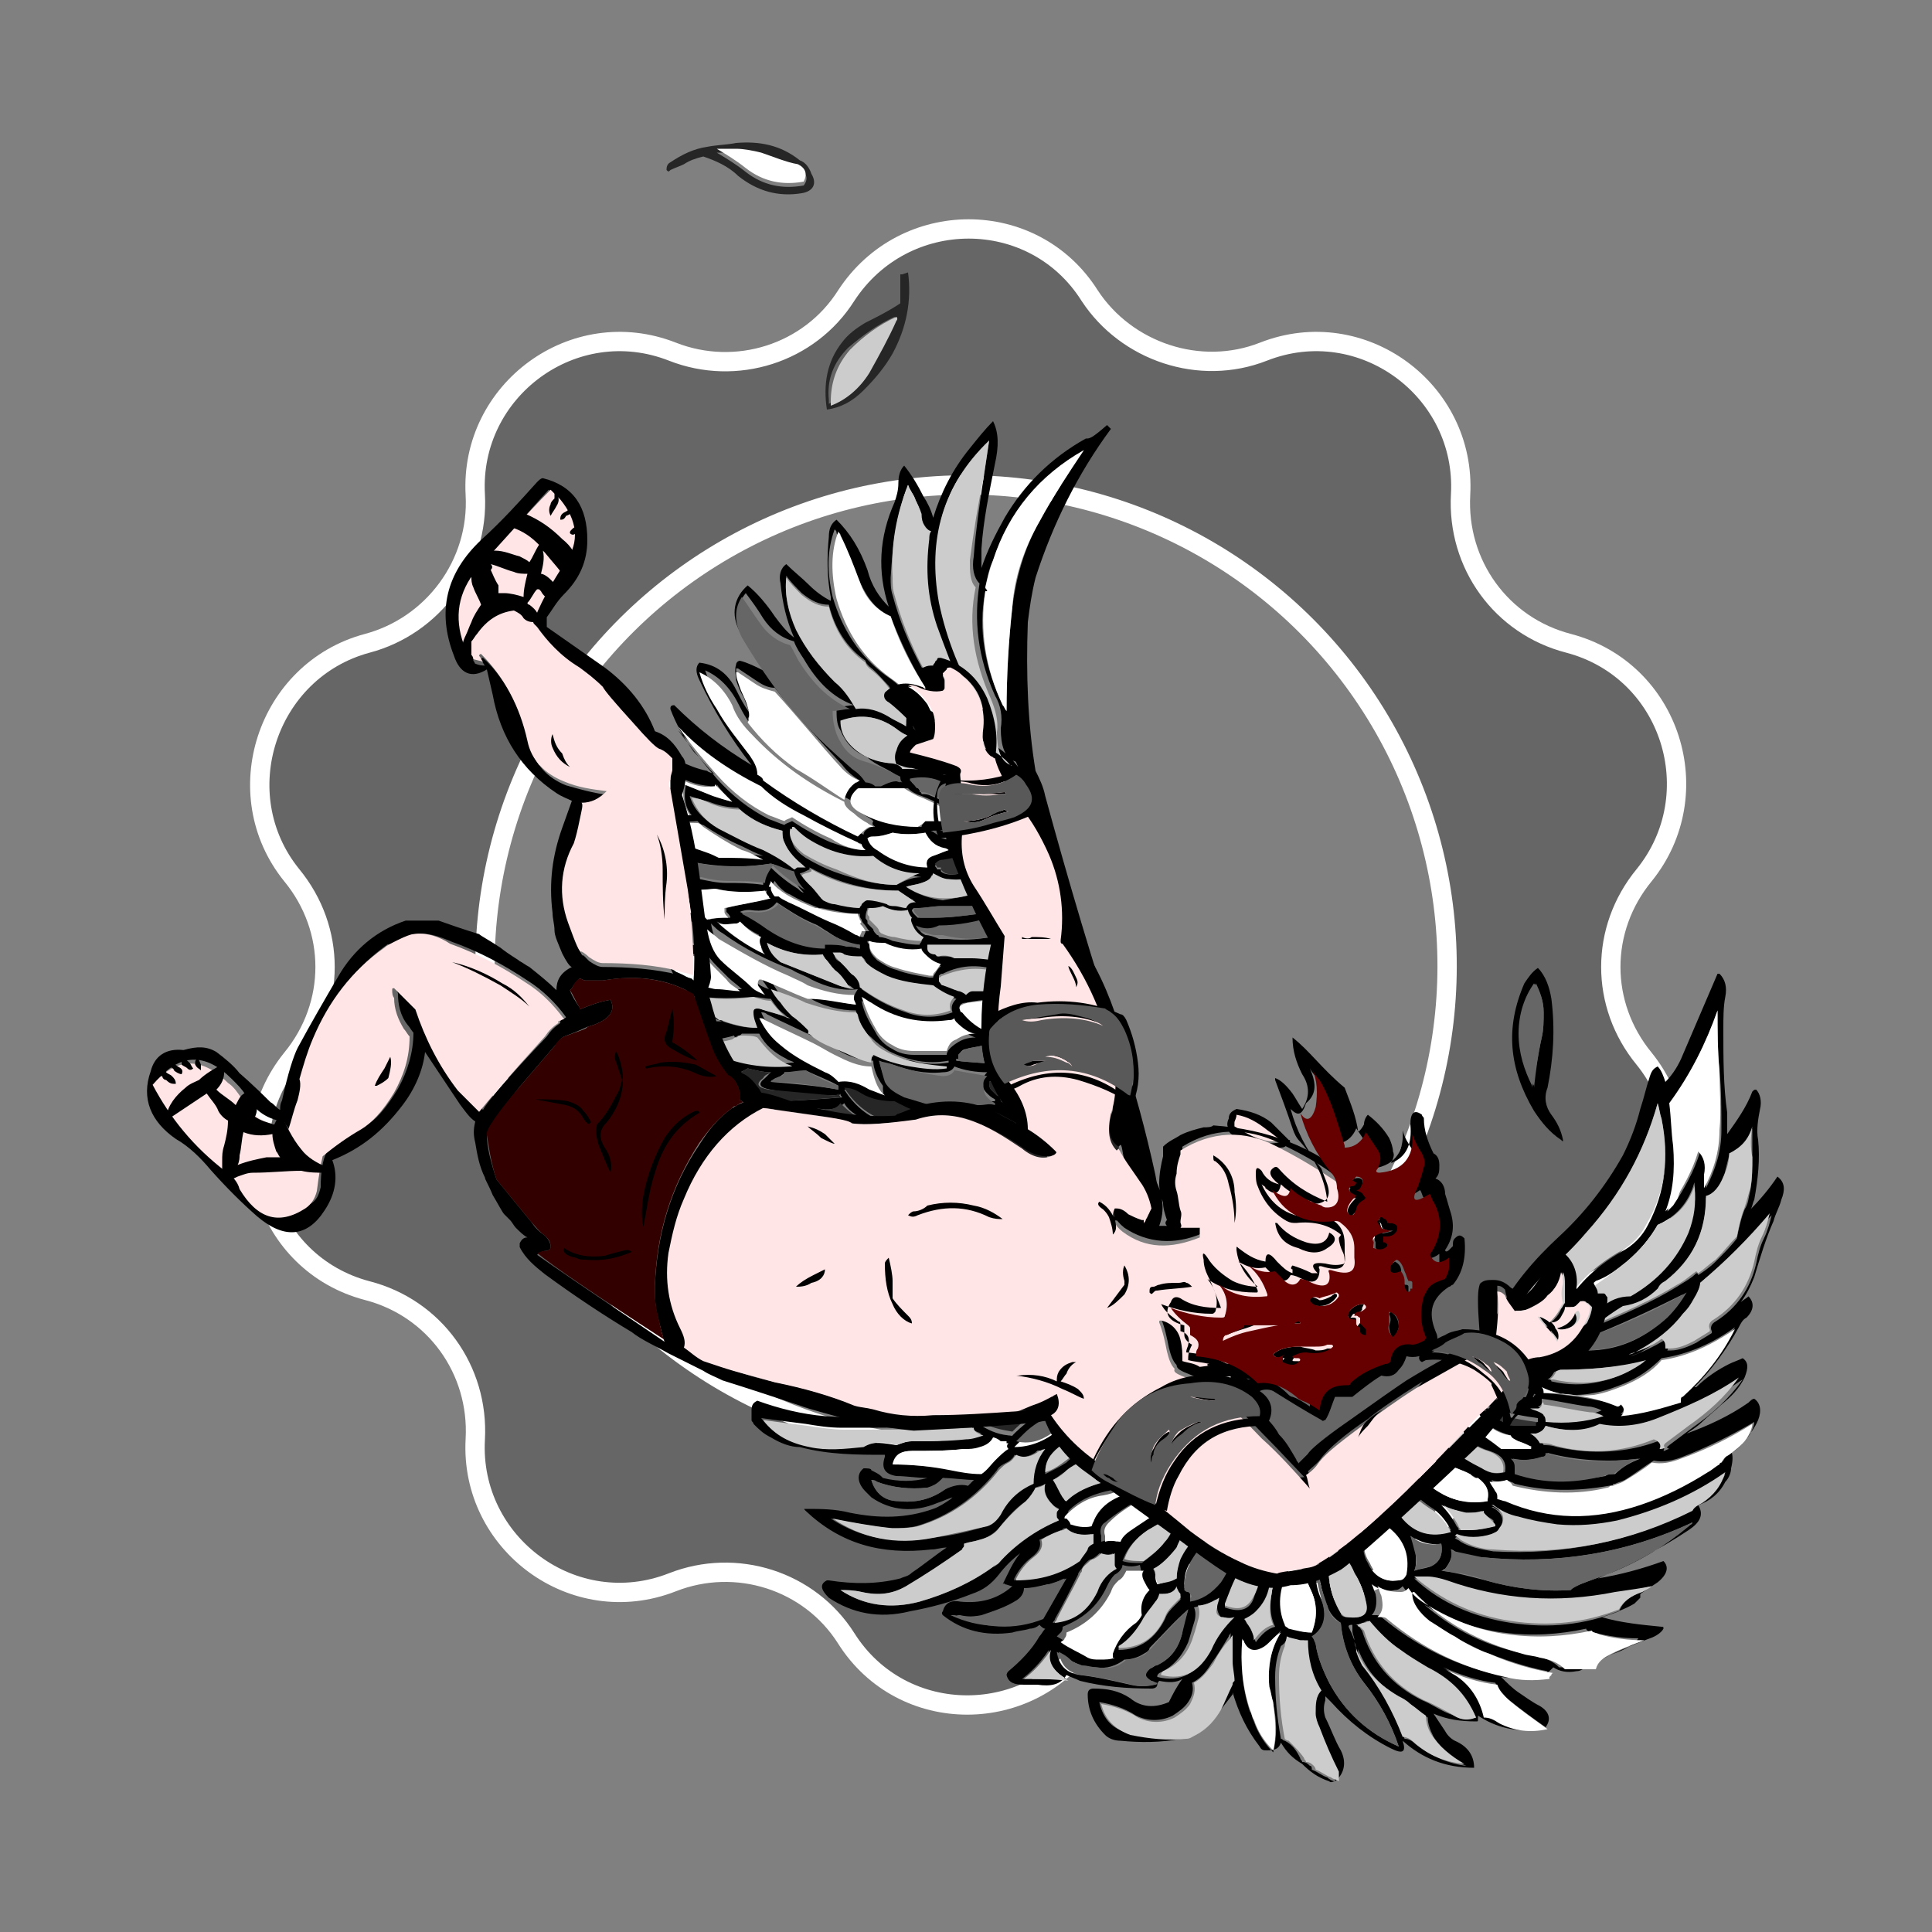 <svg xmlns="http://www.w3.org/2000/svg" width="100" height="100" viewBox="0 0 100 100"><rect x="0" y="0" width="100" height="100" fill="#808080" stroke="none"/><style>.st0{opacity:0.2;} .st1{fill:none;stroke:#FFFFFF;stroke-miterlimit:10;} .st2{fill:#CCCCCC;} .st3{fill:#666666;} .st4{fill:#FFFFFF;} .st5{fill:#333333;} .st6{fill:#262626;} .st7{fill:#FFE5E5;} .st8{fill:#330000;} .st9{fill:#595959;} .st10{fill:#660000;}</style><path class="st0" d="M75.3 74.7c-.2-3.6 2.2-6.7 5.6-7.6 5.3-1.4 7.4-7.7 4-12-2.2-2.8-2.2-6.7.1-9.5 3.5-4.2 1.5-10.6-3.8-12-3.4-.9-5.7-4.2-5.5-7.7.3-5.4-5-9.4-10.1-7.5-3.3 1.2-7.1 0-9-3-2.9-4.6-9.6-4.7-12.6-.1-2 3-5.7 4.2-9 2.8-5.1-2-10.5 1.9-10.3 7.3.2 3.6-2.2 6.7-5.6 7.6-5.3 1.4-7.4 7.7-4 12 2.2 2.8 2.2 6.7-.1 9.5-3.5 4.2-1.5 10.6 3.8 12 3.4.9 5.7 4.2 5.5 7.7-.3 5.4 5 9.4 10.1 7.5 3.3-1.2 7.1 0 9 3 2.9 4.6 9.6 4.7 12.6.1 2-3 5.7-4.2 9-2.8 5.1 2 10.6-1.9 10.3-7.3zM29.7 64.5c-8-11.2-5.4-26.8 5.8-34.8 11.2-8 26.8-5.4 34.8 5.8 8 11.2 5.4 26.8-5.8 34.8-11.3 8-26.8 5.4-34.8-5.8z"/><path class="st1" d="M65.4 18.2c5.1-2 10.5 2 10.2 7.4-.2 3.6 2.1 6.8 5.6 7.7 5.3 1.4 7.3 7.8 3.9 12-2.3 2.8-2.3 6.7 0 9.5 3.4 4.2 1.3 10.6-3.9 12-3.4.9-5.8 4.1-5.6 7.7.3 5.4-5.1 9.4-10.2 7.4-3.3-1.3-7.1-.1-9 2.9-3 4.6-9.7 4.6-12.6 0-1.9-3-5.7-4.2-9-2.9-5.1 2-10.5-2-10.2-7.4.2-3.6-2.1-6.8-5.6-7.7-5.3-1.4-7.3-7.8-3.9-12 2.3-2.8 2.3-6.7 0-9.5-3.4-4.2-1.3-10.6 3.9-12 3.4-.9 5.8-4.1 5.6-7.7-.3-5.4 5.1-9.4 10.2-7.4 3.3 1.3 7.1.1 9-2.9 3-4.6 9.7-4.6 12.6 0 1.9 2.9 5.7 4.2 9 2.9z"/><ellipse transform="rotate(-35.462 50 49.996)" class="st1" cx="50" cy="50" rx="24.9" ry="24.9"/><g><g id="Layer3_0_FILL_1_"><path d="M45.8 75.3v.1c-.2.6 0 .9.6 1 .5 0 1.1.1 1.6.1-.7.2-1.5.2-2.3 0l-.1-.1c-.1-.1-.3-.2-.5-.3 0-.1-.2-.1-.4-.1-.4.3-.3.8.1 1.2l.3.3c1 .7 2.2.8 3.4.3.3-.1.5-.2.8-.3l-.1.1c-.3.2-.6.4-.9.5-1.4.5-2.8.5-4.3.2-.8-.2-1.5-.2-2.3-.2-.1 0-.1 0 0 .1 1.8 1.7 3.9 2.3 6.5 2 .3 0 .5-.1.8-.1-.6.4-1.2.9-1.8 1.3-.2.2-.4.2-.6.3-1.2.3-2.4.3-3.7.1h-.1c-.4.2-.3.5.1.9 1.2.8 2.6 1.1 4.2.7 1.1-.2 2.2-.5 3.2-.9.6-.2 1-.5 1.4-1 .3-.4.7-.8 1.1-1.1-.4.5-.6 1-.9 1.6.1-.1.1 0 .1 0 .1 0 .3.1.4.1-.8.7-1.7.9-2.7.8-.5-.1-.8.1-.9.5-.1.1 0 .2 0 .2 1 .8 2.2 1.1 3.6.9.3-.1.6-.1.9-.2.2 0 .4-.1.5-.2.1.1.2.2.3.2-.1.1-.2.3-.3.4-.4.7-1 1.3-1.6 1.8-.1.1-.1.2-.1.2.1.4.4.5.9.5h.7c.7.1 1.2 0 1.5-.5.2.1.5.2.7.3 1.2.3 2.4.4 3.7.4.2 0 .3-.1.3-.2s.1-.2.1-.2c.5.1.9.1 1.2-.1-.3.4-.5.8-.7 1.2-.7.3-1.4.3-2-.2-.6-.4-1.2-.5-1.9-.5-.2 0-.3.1-.3.3 0 .8.3 1.5.9 2.1.2.2.5.3.8.3 1 .1 2.1.1 3.1-.1.7-.1 1.3-.4 1.7-1 .3-.4.7-.9 1-1.3v-.1c.3 1 .7 1.9 1.4 2.8.1.2.2.2.4.2.4 0 .6-.1.7-.4.3.5.6.8 1.1 1.1.4.4.8.7 1.4.9.1.1.2 0 .3 0 .5-.4.6-1 .3-1.6-.3-.5-.5-1.1-.8-1.7-.1-.3-.1-.6 0-.9v-.2l.3.3c.9 1 1.9 1.8 3.1 2.4.6.3.8.2.6-.4 1 .9 2.2 1.4 3.7 1.4 0-.6-.3-1.1-1-1.4-.2-.1-.4-.3-.5-.5l-.6-.9c.7.3 1.4.4 2.2.4.1 0 .1 0 .1-.1v-.2c.9.6 2 .9 3.3.7.1 0 .2-.1.2-.1.3-.4.2-.8-.3-1.1-.4-.2-.8-.5-1.1-.7-.3-.2-.6-.5-.9-.8.7.1 1.4 0 2.1-.1.2 0 .4-.2.6-.4.3.2.7.3 1.2.2.2 0 .3-.1.5-.2 1.1-.6 2.2-1.1 3.3-1.5.3-.1.6-.3.7-.5 0-.1 0-.1-.1-.1-1-.1-2.1-.2-3.1-.5.6-.2 1.2-.4 1.7-.7l.3-.3v-.2l.9-.6c.5-.4.6-.8.3-1.1-1.1.4-2.2.7-3.4.9 1.6-.7 3.2-1.5 4.7-2.5.6-.4.8-.8.5-1.3.6-.2 1.1-.6 1.4-1.2.2-.2.3-.5.3-.7.1-.4.1-.7 0-.9.6-.4 1.1-.9 1.4-1.6.2-.5.1-.9-.2-1.1-.1 0-.2.1-.3.2-1 .7-2.1 1.2-3.2 1.6.3-.2.6-.4.8-.6.3-.3.7-.6 1-.9.5-.4.9-.8 1.2-1.4.2-.5.2-.8-.1-1-.2.1-.5.2-.7.3-.6.3-1.2.7-1.7 1.2h-.1c.9-.9 1.7-2 2.3-3.1.1-.2.2-.4.4-.5.4-.4.4-.8.1-1.1-.1.1-.3.2-.4.3.3-.4.5-.8.7-1.3.3-1 .6-2 1-2.9.1-.4.3-.7.4-1.1.2-.5.2-.9-.2-1.2-.4.6-.9 1.2-1.4 1.7.1-.1.1-.3.2-.5.2-1.1.3-2.1.2-3.1-.1-.5 0-1.1.1-1.6.1-.4 0-.8-.2-1-.1 0-.1 0-.2.1-.3.8-.8 1.5-1.3 2.2v-1.1c-.2-1.4-.2-2.8-.2-4.3 0-.6 0-1.2.1-1.7s0-.9-.3-1.2h-.1l-1.8 4.2c-.2.5-.5 1-.9 1.4-.1-.3-.2-.6-.4-.8-.2.1-.3.2-.4.5-.2.6-.3 1.1-.5 1.7-.2.8-.5 1.6-.9 2.4-.9 1.6-2 3-3.3 4.2-1.3 1.2-2.4 2.5-3.2 4-.2.3-.2.6-.2.9-1.3.4-2.5 1.1-3.4 2.3-1.5 1.8-3.1 3.3-5.1 4.6-.3.2-.5.3-.8.5-.6.3-1.3.2-2.1-.2-.3-.2-.6-.3-.9-.5-1.9-1.3-3.6-2.8-5.1-4.6-.8-1.1-1.9-1.2-3.3-.5-.8.4-1.5 1-2.1 1.7v.1c-.3-.1-.7-.1-1 0H53c-.8 0-1.6.2-2.3.4-.2.1-.3.2-.4.3v.1c-1 0-2 .1-3 .2-1.6.1-3.1.1-4.6 0-1.2-.1-2.4-.4-3.5-.8-.2.1-.3.2-.3.5v.5c0 .1.1.1.1.2.3.3.5.5.9.7.5.3 1 .5 1.5.5 1.5.4 3 .4 4.4.4m1.4-.7c-.3 0-.5.1-.8.2-.6-.1-1.2-.2-1.8 0-.9.2-1.9.2-2.8 0-1-.2-1.8-.6-2.4-1.4.7.1 1.5.2 2.3.3.6.1 1.2.2 1.9.2 2.2 0 4.5 0 6.7-.1 0 .2.2.3.5.4-.3.1-.6.2-.9.2-.9.2-1.8.2-2.7.2m-2.1 2c.1 0 .2.1.3.1.8.3 1.7.4 2.6.3.3-.1.5-.2.7-.4l.1-.1c.5.1 1.1.1 1.6.1l-.3.3c-.4-.1-.8 0-1.2.2-.7.5-1.5.7-2.4.6-.7 0-1.2-.4-1.4-1.1m1.1-.8c.1-.5.5-.7 1-.7.9 0 1.8 0 2.7-.1.3 0 .5 0 .8-.1.4-.1.6-.3.7-.5.1 0 .3.1.4.2h.3v.3c-.3.2-.5.4-.7.6-.2.3-.4.5-.7.7-.5 0-1 0-1.6-.2-1-.1-2-.2-2.9-.2m4.7-2.3c.2-.1.4-.2.6-.2.3 0 .6-.1 1-.1.5 0 1-.1 1.5-.1-.6.3-1.1.7-1.6 1.2-.6 0-1.1-.2-1.6-.5.1-.2.1-.3.1-.3m7-2.3c.4-.1.7 0 1 .2 1.1.7 2 1.5 2.9 2.5 1.6 1.8 3.5 3 5.7 3.7.2.1.4 0 .6 0 .6-.2 1.1-.5 1.6-.9 1.9-1.3 3.6-2.9 5.1-4.7.8-1 1.9-1.7 3.1-2 .1.1 0 .1-.1.3-1 1.3-2 2.5-2.9 3.8-.5.7-1 1.3-1.6 1.9-1.5 1.6-3.3 2.7-5.3 3.5-.2.1-.3.1-.5.1-2.1-.1-4-.8-5.6-2.2-1.9-1.7-4-3.2-6.1-4.5.4-1 1.1-1.5 2.1-1.7m-2.4 2.1c-.2.2-.4.5-.7.7-.7.6-1.5.9-2.3.9l.1-.1.3-.3c.5-.4 1-.8 1.6-1 .3-.1.5-.2.6-.3.2-.1.3 0 .4.1m-1.8 1.8c.1 0 .2 0 .3-.1-.4.5-.6 1.1-.6 1.8-.7.3-1.3.8-1.7 1.6-.2.3-.4.5-.7.6-.9.3-1.8.5-2.8.6-2 .3-3.7 0-5.2-1 1 .2 2.1.4 3.1.5.4 0 .8 0 1.3-.1 1.7-.5 3.1-1.5 4.2-2.9.1-.2.3-.3.5-.4.2-.1.4-.3.4-.4.4.2.8.1 1.2-.2m-.6 2.6c.2-.2.4-.4.5-.7.2-.1.4-.1.5-.2-.1.4.1.8.4 1.1.1.1.2.1.3.2 0 0-.1.1-.1.2-.1.1-.1.1 0 .2 0 .1 0 .1.1.2-1.2.5-2.3 1.2-3.1 2.2-.1.1-.2.2-.3.2-1.1.8-2.4 1.4-3.8 1.8-1.5.4-2.9.2-4.1-.6.3 0 .6 0 1.1.1.9.2 1.6.1 2.3-.3 1-.6 2-1.2 2.9-1.9.1 0 .1-.1.1-.2v-.1c.3-.1.5-.1.8-.2.4-.1.7-.3 1-.6.4-.5.8-1 1.4-1.4m1-1.4c0-.6.2-1 .6-1.2.4-.3.8-.5 1.2-.7h.7c-.1.3-.3.5-.5.6-.3.2-.6.4-.9.7-.3.2-.7.4-1.1.6m1.1 1.4c-.1 0-.1-.1-.2-.2-.1-.3-.3-.6-.5-.9.2-.1.4-.3.6-.4l.9-.6c.6-.3.9-.6.9-1.1.6.5 1.2.9 1.9 1.3l-.3.3c-.4.3-.8.5-1.3.6-.8.2-1.5.5-2 1m.8-3.9h-.4c.1-.1.1-.2.1-.2.2.1.3.2.3.2m3.5 2.7c-.3.4-.6.6-1.1.7-1 .3-1.6.8-1.8 1.6-.4.1-.8 0-1.1-.1 0-.1-.1-.2-.2-.3h-.1s.1-.1.1-.2c.5-.5 1.1-.8 1.9-1 .6-.1 1.2-.4 1.7-.7.3-.2.4-.3.4-.5.1.1.3.2.4.3-.1.2-.1.2-.2.2m1.3 1c.1.1.2.1.3.2-.2.1-.3.2-.5.3l.1-.1c0-.1.1-.3.1-.4m-.8-.7l.3.3c-.1.1-.1.2-.2.3-.3.4-.6.7-.7 1.1l-.9.6c-.3.2-.5.4-.7.7-.2-.1-.5-.1-.8 0v-.3c-.1-.3 0-.6.2-.7.6-.5 1.4-1 2.1-1.4.5-.2.7-.4.7-.6M75.1 75c-.1 0-.1-.1-.2-.1.3-.3.5-.6.8-.9.2.5.7.9 1.4 1.1.6.2.9.5.8 1.1-.4.1-.8.1-1.1-.2-.6-.3-1.2-.7-1.7-1M74 76.9c-.2-.2-.4-.3-.6-.4l.9-.9c.1.1.3.2.5.2.4.1.9.3 1.3.5.1.1.2.1.3.2h.1c.4.3.6.7.5 1.1v.1c-1.1.2-2.1-.1-3-.8m11.8-19.8c.1.3.1.6.2.8.4 2 .2 3.8-.7 5.5-.3.6-.8 1.1-1.4 1.4-1.2.7-2.2 1.6-2.9 2.8-.6 1-1.5 1.6-2.6 1.9-.1-.1-.3-.2-.5-.3.5-1.3 1.3-2.5 2.4-3.5l1.9-1.9c1.7-2 2.9-4.2 3.6-6.7m3.1-4.8c0 1 0 2.1.1 3.1s.1 2.1.1 3.1c0 1.1-.3 2-.8 3v-.7c.1-.5-.1-.9-.3-1.2-.3 1-.8 1.9-1.4 2.8l-.3.3c.4-1 .6-2.1.4-3.4-.1-.7-.2-1.5-.2-2.2 1-1.5 1.8-3.1 2.4-4.8m-.6 9.7c0-.1 0-.1 0 0 .4-.2.7-.5.9-1l.3-1.2c.6-.3 1-.8 1.2-1.4V60c0 .5 0 1-.1 1.6-.1.4-.1.7-.3 1-.2.5-.3 1-.4 1.5-.3.4-.7.8-1.1 1.2-.3.3-.6.5-.9.7 0 0 0-.1-.1-.1-.3.3-.7.5-1 .7-1.3.8-2.7 1.4-4.1 2 .4-.4.8-.7 1.3-.9.7 0 1.3-.3 1.8-.9.1-.2.3-.3.4-.4 1.4-1.2 2.1-2.6 2.1-4.4m-4.1 3.3c.7-.6 1.2-1.2 1.6-1.9.9-.4 1.6-1.1 1.9-2.2.1.8 0 1.6-.3 2.4-.6 1.5-1.6 2.6-3 3.3-.6 0-1.1.2-1.5.6-.4.5-.8.9-1.3 1.2-.3.1-.5.2-.6.4-.1.1-.2.1-.3.2-.4.2-.7.3-1.1.3h-.3c.1 0 .3-.1.4-.2.4-.3.7-.6 1-1 .5-.8 1.2-1.5 1.9-2.1.6-.2 1.1-.6 1.6-1m3.6 1.7c.1-.2.2-.4.2-.6 1.3-1.1 2.5-2.2 3.7-3.5-.1.4-.2.8-.4 1.2-.2.4-.3.8-.4 1.3-.3 1.3-1 2.3-2.1 3-.2.1-.3.3-.2.5v.1c-.3.2-.5.3-.8.5-.4.2-.9.4-1.3.4h-.2c.1-.2 0-.3-.2-.5-.5.3-1.1.6-1.7.8.2-.1.3-.1.5-.2.9-.5 1.6-1.2 2.3-1.9.2-.4.4-.8.6-1.1m-5.6 2.9c-.3 0-.5.2-.7.4h-.9-.6c.4-.1.8-.2 1.2-.5.2-.1.3-.2.4-.3.1-.1.3-.1.4-.2 1.8-.7 3.5-1.5 5.1-2.3-.2.5-.6 1-1 1.3-1 1-2.4 1.6-3.9 1.6m-2.8 2.4h-.7c-.2-.1-.4-.2-.5-.3-.2 0-.2 0-.3-.1 0-.1-.2-.2-.4-.3.1-.2.3-.4.4-.5.3.2.6.3.9.4 0 .1.1.2.2.3.1.1.3.2.4.5 0-.1 0-.1 0 0m.2.5c.1 0 .2-.1.2-.2v-.2c.8.1 1.6.3 2.4.4.2 0 .5.1.7.2-.9.4-1.9.5-3 .3 0-.2-.1-.4-.3-.5-.2 0-.4-.1-.5-.2.2.2.4.2.5.2m.3-.7c0-.1 0-.2-.1-.3.8.4 1.7.5 2.7.3.6-.1 1.1-.3 1.6-.5.7-.3 1.3-.7 1.9-1.3 1.4-.2 2.7-.8 3.8-1.6-.7 1.3-1.6 2.5-2.7 3.5-.1.1-.1.2-.1.2v.1c-1 .4-2 .6-3.1.7.2-.2.2-.4 0-.6-.1 0-.1.1-.2.1-1.2-.3-2.5-.5-3.8-.6m.2-.7c.2-.1.3-.3.4-.5 1.6 0 3.1-.1 4.6-.4-1.5 1-3.1 1.4-4.8 1 0-.1-.1-.1-.2-.1m-1.8-1.2c0 .1.1.1.1.2.5.2 1 .3 1.6.3-.2.4-.5.5-1 .3-.3-.2-.7-.2-1-.2.1-.1.1-.2.2-.3.1-.2.1-.2.1-.3m-1.4 2.2c.1-.1.2-.2.3-.4l.3.3c.1 0 .1.1.2 0 0 .1.1.1.1.1-.3.1-.5 0-.9 0m.9 2.6c-.6-.5-1.3-.9-1.9-1.2.2-.2.4-.5.6-.7.4.7 1 1 1.7 1.2.1.2.2.3.4.3.3.1.5.2.7.3-.1 0-.1.1 0 .1h-1.5m.6-1.3c-.2 0-.3 0-.4-.1-.4-.2-.8-.4-1.1-.8.2 0 .4 0 .6.1.7.3 1.4.4 2.1.5v.2c-.5.1-.9.1-1.2.1m0 2.5v-.3c0-.2 0-.3-.1-.4.5.1 1 .1 1.6-.1.1 0 .2-.1.2-.2 1.5.4 3.1.5 4.8.3-.5.2-.9.4-1.3.8-.2 0-.4 0-.5.1-1.7.3-3.2.3-4.7-.2m-.4.4c.1.1.3.1.4.2 1.6.4 3.2.4 4.9.1.1 0 .2 0 .2-.1h.1c.2-.1.3-.1.5-.2.5-.3 1-.7 1.5-1 .5.1 1 0 1.5-.2 1.3-.5 2.5-1.1 3.7-1.8 0 .2-.1.4-.2.6-.3.4-.6.8-1 1-.2.1-.3.2-.4.4l-.1.1c-.2.1-.4.3-.6.4-1.1.7-2.3 1.3-3.5 1.7-2.3.9-4.7.8-7-.2-.1-.1-.3-.1-.4-.1v-.1c0-.1 0-.2-.1-.3-.1-.2-.2-.3-.3-.5.2.1.5.1.8 0m1.5-2.4c.3 0 .4-.2.5-.4 1 .3 2 .3 3 0 1 .2 2 .1 3-.3 1.5-.5 2.9-1.2 4.2-2.1-.7 1-1.6 1.8-2.6 2.5l-1.2.9c-.1.1-.2.1 0 .2-.1 0-.2.1-.3.1.1-.2 0-.3-.3-.5-1.6.6-3.4.7-5.2.3-.3-.1-.5-.1-.7-.1-.1-.2-.3-.4-.5-.5-.1-.1 0-.1.1-.1m8.5 3.6c-.2.1-.4.3-.5.4-3.2 1.6-6.5 2.3-10.2 2.1-.6-.1-1.2-.2-1.7-.5-.1-.1-.2-.1-.3-.2 0 0 .1 0 .1-.1.6.1 1.2.1 1.8 0 .2 0 .3-.1.4-.3.3-.5.2-.9-.4-1.2h.1c.4.3.8.4 1.3.6.6.2 1.3.3 2 .4 1 .1 2.1.1 3.1-.2 2-.5 3.9-1.3 5.6-2.5-.3.6-.7 1.2-1.3 1.5m-.4 1c0 .1-.1.1-.2.2-1.2 1-2.5 1.8-4 2.4-.5.2-1.1.4-1.6.6-.2.1-.4.1-.5.3-1.5.1-3-.1-4.4-.5-.8-.2-1.5-.4-2.3-.5.1 0 .1-.1.2-.1.3-.4.4-.7.3-1 .1 0 .2.1.2.1.4.2.9.3 1.4.3 3.8.4 7.5-.2 10.9-1.8m-2.1 3.3c-.2.1-.3.2-.5.3-.6.2-1 .5-1.2 1-1.8.7-3.6.9-5.6.6-1.9-.3-3.6-1-5-2.3h.7c.3 0 .7.1 1 .2 2.8 1 5.7 1.2 8.7.6.7-.1 1.4-.3 1.9-.4m-2 3.5c-.5.2-.9.4-1.2.7h-1.6c-.3-.3-.7-.5-1.3-.6-.3-.1-.6-.1-.9-.2-2.2-.5-4-1.6-5.6-3.2-.1 0-.1 0-.1.1.1.6.4 1 .9 1.4.4.3.9.5 1.3.8l1.8.9c1.1.4 2.2.8 3.3 1l-.1.1-.1.1v.1c-.8.1-1.5 0-2.3-.1-2.3-.5-4.3-1.5-6.1-3-.1-.1-.2-.1-.3-.1H71c.2-.2.3-.6.2-1.1-.1-.2-.1-.3-.2-.5.4.3.8.4 1.2.3.2 0 .3-.1.4-.2V82v.1c.2.3.4.5.7.7 1.4.9 2.9 1.5 4.5 1.7 1.5.2 2.9.1 4.3-.2 0 .1.2.2.4.2.8.2 1.5.3 2.3.3-.2.3-.7.6-1.3.8m-6.2-6.9V79c-.4.1-.8.2-1.3.2h-.5c0-.1 0-.1-.1-.2-.2-.4-.5-.8-.8-1.1.4.2.8.3 1.2.4.3 0 .6 0 .9-.1 0 .1 0 .1.1.2.2.1.4.2.5.3m-.9 10.2c0 .1 0 .1 0 0-.4.1-.9 0-1.4-.2-.5-.2-.9-.5-1.4-.7-1.6-.8-2.6-2-3.1-3.6-.1-.1-.1-.2-.2-.2 0-.1-.1-.1-.2-.1.1 0 .3 0 .4-.1.1 0 .2-.1.3-.1.5.5 1 1 1.6 1.5.4.4.9.7 1.4.9 1.2.6 2.1 1.5 2.6 2.6-.1 0-.1 0 0 0m1.2.2c-.3-.1-.5-.2-.8-.3-.1-.9-.6-1.6-1.6-2.2-.2-.1-.3-.2-.5-.3.9.4 1.8.7 2.7.8.1.3.3.6.6.8.6.5 1.3 1 2 1.5-.8.2-1.7.1-2.4-.3m-3.4-11c.4.3.7.7.9 1.1-1.1.4-1.9.1-2.6-.8-.2-.3-.4-.5-.6-.6.3-.2.6-.5.9-.8.5.4.9.8 1.4 1.1m-2.6 0s.1 0 0 0c.1 0 .1.1.2.1-.1 0-.1-.1-.2-.1m1.6 3.2c.1-.2.1-.5.1-.7 0-.4-.1-.8-.3-1.1.5.3 1 .5 1.6.4.1.6-.1 1-.6 1.2-.3.1-.5.1-.8.2m-.5.2c-.1.2-.2.3-.4.3-.6.1-1.2-.2-1.5-.9-.2-.3-.2-.6-.3-.9 0-.3-.1-.5-.2-.7.1-.1.1-.2 0-.3.3-.2.5-.3.8-.5.1 0 .1-.1.2-.1 0 .2.1.4.4.6.9.6 1.2 1.4 1 2.5m-2.8-2.3v1c-.2-.2-.3-.3-.5-.4-.1-.1-.2-.1-.5-.2.4-.1.7-.2 1-.4m-2.3.9l.9-.3c-.3.7-.3 1.5-.1 2.4.1.3.1.6.3.9.1.4.4.7.7.9.1 1.2.5 2.2 1.2 3.1.8 1 1.4 2.1 1.8 3.3-1.6-.7-2.8-1.8-3.6-3.3-.3-.6-.6-1.3-.7-2 0-.1-.1-.3-.2-.4.7-.4.8-1.1.5-1.9-.2-.4-.3-.9-.3-1.3 0-.5-.2-1-.5-1.4m1.5.1c.1 0 .1 0 0 0 .4.3.8.7 1 1.2.3.5.5 1 .6 1.5.1.7-.2.9-1 .8-.2 0-.3-.1-.3-.2-.6-1-.8-2.2-.5-3.4 0 0 .1.1.2.1m.9 3.9v.3c0 .2.1.3.1.5-.1-.3-.2-.5-.3-.7 0-.1.1-.1.2-.1m.6 2.1c-.2-.2-.3-.5-.3-.7 0-.1 0-.3-.1-.4.4 1.2 1.1 2.1 2.3 2.8.2.1.4.2.6.4.3.2.5.4.8.6 0 .3.1.6.3 1 .4.6.9 1.2 1.7 1.5-.9-.1-1.8-.5-2.6-1.1-.2-.2-.4-.3-.6-.3-.5-1.4-1.2-2.7-2.1-3.8m-2.8-4c.4.8.4 1.5.1 2.3-.4 0-.8-.1-1.1-.3-.1 0-.1-.1-.2-.2-.4-.9-.4-1.9.2-2.8.2-.3.3-.7.2-1 .1 0 .2 0 .3-.1 0 .2 0 .4.1.6 0 .6.2 1 .4 1.5m-3.4-2.5c.2.1.3.1.5.2-.1.1-.3.2-.4.3 0-.1 0-.3-.1-.5m-.4 0v.2c-.1.7-.4 1.4-.8 1.9-.4.6-1 .9-1.6 1v-.2-.2c0-.1-.1-.1-.1-.1-.1 0-.1-.1-.2-.1 0-.3 0-.6.1-.9.1-.3.3-.6.5-.9.2-.2.3-.3.3-.5.1 0 .2-.1.2-.1.2-.1.4-.2.7-.2h.5c.2 0 .3 0 .4.1m2.7.6c-.5.7-.8 1.4-.9 2.3-.1.7 0 1.2.2 1.6-.4.1-.7.4-1 .8-.1-.3-.2-.5-.3-.8-.1-.1-.1-.2-.2-.3.2-.1.4-.2.6-.4.3-.4.5-.8.7-1.3.2-.7.2-1.4 0-2 .2.1.5.1.9.1m-1.4-.1v.6c0 .7-.2 1.3-.4 1.9-.2.6-.7.8-1.5.5v-.1c.2-.6.4-1.1.7-1.6.3-.6.7-1 1.2-1.3m-3-1.6c.3.2.6.4.9.5-.5 0-1 .2-1.4.6-.3.3-.6.6-.7 1-.2.4-.2.7-.2 1-.3.1-.6.2-1 .3-.1-.2-.1-.3-.1-.5 0-.1-.1-.2-.1-.3.5-.2.9-.6 1.2-1.1.2-.3.3-.6.4-.9.1 0 .2-.1.3-.1.1 0 .2 0 .3-.1l.4-.4m-.9-.1c0-.1.1-.3.1-.4.1.1.2.1.3.2-.1 0-.2.1-.4.2m-.4-.2c-.1.1-.2.3-.3.6-.1.4-.3.7-.5 1-.3.4-.7.7-1.1 1-.4 0-.7 0-1-.1.2-.6.6-1.1 1.2-1.5.6-.4 1.2-.8 1.7-1m-1 4.2h.2c.3 0 .6-.1.7-.3.1.1.1.3.2.4v.2l-.3.3c-.2.2-.4.4-.5.7-.5 1-1.3 1.6-2.4 1.6v-.1c.5-.4.9-.8 1.2-1.3.2-.4.4-.7.7-1 .1-.2.2-.4.2-.5m3 .7c0 .2.1.4.2.5.2 0 .4.1.5.1-.5.4-.9 1-1.2 1.7-.5 1.1-1.4 1.6-2.6 1.3 0-.1 0-.1.1-.2.7-.3 1.2-.9 1.5-1.6.1-.3.2-.7.3-1 .1-.3.1-.6 0-.8.4-.1.8-.2 1.1-.4.1.1.1.3.1.4m-1.5.1c-.1.4-.3.8-.3 1.2-.2.8-.6 1.4-1.4 1.7-.1.1-.3.2-.4.2-.3.2-.2.4.1.6.1.1.2.1.3.1 0 0 0 .1-.1.1-.4.1-.8.1-1.2 0-.9-.2-1.7-.4-2.6-.5-.7-.1-1.1-.5-1.2-1.2.2.1.4.3.6.4l.6.3c.3.1.6.1.8.1.6.1 1.1-.1 1.5-.4.3 0 .7-.1 1-.3.2-.1.3-.2.3-.3.7-.7 1.3-1.4 2-2 0 .1 0 0 0 0m.2 3.8c.4-.2.7-.5 1-1 .3-.4.6-.9.9-1.4 0-.1.1-.1.1-.2 0 .4-.1.9 0 1.4 0 .3 0 .7.1 1 0 .1-.1.1-.1.2-.2.4-.4.9-.6 1.3-.3.6-.8 1-1.3 1.3-.2.1-.3.1-.5.2-1 .1-2 0-2.9-.2-.8-.2-1.3-.7-1.5-1.6.6.1 1.3.3 1.9.7.6.3 1.3.3 1.9 0 .3-.2.6-.4.8-.7.2-.3.3-.6.2-1m4.9-2.4c.2.1.4.2.7.2h.2c0 .9.3 1.8.7 2.6-.2.3-.3.7-.3 1.2 0 .3.1.5.2.7.3.8.6 1.5 1 2.3v.5c-.1 0-.3-.1-.4-.2-.3-.1-.5-.3-.8-.4 0-.1 0-.2-.1-.2-.1-.1-.2-.2-.4-.2 0-.1-.1-.1-.1-.2-.2-.4-.4-.7-.8-.9-.1 0-.1-.1-.2-.1-.2-1.1-.3-2.1-.3-3.2 0-.6.1-1.1.3-1.6.3-.2.3-.4.3-.5m-.3-.3c-.5.9-.7 1.8-.6 3 .1.3.1.5.2.8.2.9.2 1.7 0 2.5-.4-.4-.8-1-1-1.6-.1-.2-.1-.4-.2-.5-.4-1.2-.5-2.4-.4-3.7 0 .1.1.1.1.2.2.4.5.5.9.3.2-.1.4-.2.5-.4.2-.3.3-.4.5-.6m-9.8-5v.5c-.1.1-.3.2-.3.3-.1.2-.3.4-.4.6-1 .6-2.1.9-3.3 1v-.1c.2-.4.5-.8.9-1.1.4-.3.5-.6.4-.9.4-.2.7-.3 1.1-.5.1 0 .1-.1.2-.1.4.3.8.4 1.4.3m-.6 1.9c.1-.1.2-.3.3-.4.1-.1.2-.2.3-.2.2-.1.3-.2.4-.3.3.1.5.1.7 0v.6c0 .1.1.1.1.2-.5.3-.8.7-1 1.2-.5 1-1.2 1.5-2.2 1.6 0-.1.1-.1.1-.2.4-.7.8-1.5 1.2-2.3 0-.1.1-.2.1-.2m3.2.5c.1.2.2.4.3.5-.2.3-.4.6-.5 1-.1.2-.2.3-.3.4-.6.5-1 1-1.2 1.6v.2h.1c-.3 0-.5.1-.8.1-.2 0-.4 0-.6-.1-.5-.3-.9-.5-1.4-.8l.2-.2c.1-.1.1-.2.1-.3 1-.4 1.8-1 2.3-2.1.1-.2.2-.4.4-.6.2-.1.4-.3.4-.5.3.1.6.1.9 0 .1.4.1.6.1.8m-4.8.2l.9-.3-1.2 2.1c-1.5.6-3.1.5-4.5-.2h.2c.4.1.9.1 1.4 0 .6-.2 1.1-.4 1.7-.7.4-.2.5-.4.5-.7.2 0 .6-.1 1-.2m.9 4.9h-2.3c.4-.3.8-.7 1.1-1.1.1-.1.2-.3.3-.4-.1.6.2 1.1.9 1.5m25.1-35.2c-.1-.6-.3-1.2-.7-1.6-.3.2-.5.5-.7.8-1 2.3-.8 4.4.5 6.6.4.6.8 1.1 1.4 1.5.1.1.1.1.1 0-.1-.5-.3-.9-.6-1.3s-.4-.9-.2-1.4c.3-1.5.4-3 .2-4.6m-.4.7c0 .4 0 .9-.1 1.3-.2.9-.3 1.7-.5 2.6v-.1c-.4-.8-.7-1.7-.7-2.7 0-1 .3-1.9.8-2.6.3.4.5.9.5 1.5z"/><path class="st2" d="M55.3 87c-.1-.1-.1-.1 0 0-.8-.5-1.1-1-.9-1.6-.1.1-.2.3-.3.4-.3.4-.7.8-1.1 1.1.7 0 1.5 0 2.3.1m1-6.1c-.1.1-.3.2-.3.4 0 .1-.1.1-.1.2-.4.8-.8 1.5-1.2 2.3 0 .1-.1.1-.1.2 1-.1 1.7-.6 2.2-1.6.2-.6.6-1 1-1.2 0 0-.1-.1-.1-.2v-.6c-.2.1-.4.1-.7 0-.1.1-.2.2-.4.3-.1 0-.2.1-.3.2m.3-1v-.5c-.6.1-1.1 0-1.4-.3-.1 0-.1.1-.2.1-.4.1-.8.3-1.1.5.1.3 0 .6-.4.9-.4.3-.7.7-.9 1.1v.1c1.2 0 2.3-.3 3.3-1 .1-.2.3-.4.4-.6 0-.1.1-.2.3-.3m10.7 5c-.3-.1-.5-.1-.7-.2 0 .2-.1.3-.1.5-.2.5-.3 1-.3 1.6 0 1.1.1 2.2.3 3.2 0 0 .1.1.2.1.3.3.6.6.8.9 0 .1.1.1.1.2.2 0 .3.1.4.2.1.1.1.2.1.2.3.1.5.3.8.4.1.1.3.1.4.2V92v-.2-.1c-.4-.8-.7-1.5-1-2.3-.1-.2-.2-.5-.2-.7 0-.5 0-.9.3-1.2-.5-.8-.7-1.7-.7-2.6h-.4m-4.5 1.2c-.3.4-.6.8-1 1 .1.4 0 .7-.2 1.1-.2.3-.5.5-.8.7-.6.3-1.3.3-1.9 0-.6-.4-1.3-.6-1.9-.7.2.8.7 1.3 1.5 1.6 1 .2 1.9.3 2.9.2.2 0 .3-.1.5-.2.6-.3 1-.8 1.3-1.3.2-.4.4-.9.6-1.3 0-.1 0-.1.1-.2 0-.3-.1-.7-.1-1v-1.4c0 .1-.1.1-.1.2-.4.4-.7.9-.9 1.3m.4-2.4c-.2-.1-.3-.2-.2-.5 0-.2.1-.3.1-.5-.3.2-.7.4-1.1.4.1.2.1.5 0 .8-.1.4-.2.7-.3 1-.3.8-.8 1.3-1.5 1.6-.1.1-.1.1-.1.2 1.2.3 2-.2 2.6-1.3.3-.7.7-1.2 1.2-1.7-.3.1-.5 0-.7 0m-3-1.2H60c0 .1-.1.3-.2.4-.2.3-.5.6-.7 1-.3.5-.7 1-1.2 1.3v.1c1.1 0 1.9-.5 2.4-1.6.1-.3.3-.5.5-.7l.3-.3v-.2c-.1-.1-.2-.3-.2-.4-.1.3-.4.4-.7.4m.6-3.6c.1-.3.2-.5.3-.6-.6.3-1.2.6-1.7.9-.6.4-1 .9-1.2 1.5.3.1.6.1 1 .1.4-.3.8-.6 1.1-1 .2-.2.4-.6.5-.9m2.4.2c-.3-.2-.6-.3-.9-.5 0 .1-.2.3-.4.4-.1.1-.2.1-.3.1-.1 0-.1.1-.3.1-.1.3-.3.6-.4.9-.4.5-.8.9-1.2 1.1.1.1.1.2.1.3 0 .2.1.3.1.5.4-.1.7-.1 1-.3 0-.3.1-.7.2-1 .2-.4.4-.7.7-1 .4-.4.9-.6 1.4-.6m2.1 1.6v-.6c-.5.3-.9.8-1.2 1.3-.3.5-.5 1.1-.7 1.6v.1c.8.3 1.2.1 1.5-.5.3-.5.4-1.2.4-1.9m.5 1.9c.1-.8.4-1.6.9-2.3-.3 0-.7 0-1-.2.2.6.3 1.3 0 2-.1.5-.3.9-.7 1.3-.2.2-.4.3-.6.4.1.1.1.2.2.3.2.3.3.5.3.8.3-.4.6-.7 1-.8-.2-.4-.2-.9-.1-1.5m4.4 2.9c.1.3.2.5.3.7.9 1.1 1.6 2.4 2.1 3.7.2 0 .4.1.6.3.8.7 1.6 1 2.6 1.1-.7-.4-1.3-.9-1.7-1.5-.2-.3-.3-.7-.3-1-.3-.2-.5-.4-.8-.6-.2-.2-.4-.3-.6-.4-1.2-.7-2-1.6-2.3-2.8.1.2.1.4.1.5m-1-5.3c-.2 0-.3-.1-.3-.1-.3 1.2-.1 2.4.5 3.4.1.1.2.2.3.2.8.1 1.2-.1 1-.8-.1-.5-.3-1-.6-1.5-.2-.5-.5-.9-.9-1.2m5.9-.9c-.2-.4-.5-.8-.9-1.1-.5-.3-1-.7-1.4-1.1-.3.3-.6.6-.9.8.2.2.5.4.6.6.7.9 1.6 1.1 2.6.8m1.3 9.6c-.1 0-.1 0 0 0-.5-1.2-1.3-2-2.5-2.6-.5-.3-1-.6-1.4-.9-.6-.4-1.1-.9-1.6-1.5-.1 0-.2.1-.3.1-.1 0-.3.1-.4.1.1 0 .1.1.2.1l.2.2c.5 1.6 1.5 2.8 3.1 3.6.5.2 1 .5 1.4.7.4.3.8.4 1.3.2 0 .1 0 .1 0 0m.9-10.1l-.4-.4c-.1-.1-.1-.1-.1-.2-.3.1-.6.1-.9.1-.4-.1-.9-.2-1.2-.4.3.3.6.7.8 1.1 0 .1.1.1.1.2h.5c.4 0 .9-.1 1.3-.2 0-.1 0-.1-.1-.2m7.7 3.6c.2-.1.4-.2.5-.3-.5.1-1.2.2-1.9.3-3 .6-5.9.4-8.7-.6-.3-.1-.7-.2-1-.2h-.7c1.4 1.2 3 2 5 2.3 2 .3 3.8.1 5.6-.6.2-.4.6-.7 1.2-.9m2.6-4.2c.1-.2.3-.3.5-.4.6-.4 1-.9 1.2-1.6-1.7 1.2-3.6 2-5.6 2.5-1 .2-2 .3-3.1.2-.7-.1-1.3-.2-2-.4-.5-.1-.9-.3-1.3-.6h-.1c.6.3.8.7.4 1.2-.1.2-.2.2-.4.3-.6.2-1.3.2-1.8 0l-.1.1c.1 0 .2.1.3.2.5.3 1.1.5 1.7.5 3.7.3 7.1-.4 10.3-2M80 73.8c-.1.2-.2.3-.5.4h-.3c.2.1.4.3.5.5.2 0 .5 0 .7.1 1.8.5 3.5.4 5.2-.3.3.1.4.3.3.5.1 0 .2 0 .3-.1-.1 0-.1-.1 0-.2l1.2-.9c1-.7 1.9-1.5 2.6-2.5-1.3.9-2.7 1.5-4.2 2.1-1 .4-2 .5-3 .3-.8.4-1.8.4-2.8.1m.6-2.9c-.1.2-.2.4-.4.5h.2c1.8.4 3.4.1 4.8-1-1.5.4-3.1.5-4.6.5m-.8 1.8c0 .1-.1.2-.2.2h-.4c.2.1.3.1.5.2s.3.2.3.5c1.1.1 2.1 0 3-.3-.2-.1-.4-.2-.7-.2-.8-.1-1.6-.3-2.4-.4 0-.2-.1-.1-.1 0m8.2-6.3c0 .2-.1.4-.2.6-.2.4-.4.7-.7 1-.6.8-1.4 1.4-2.3 1.9-.2.1-.3.2-.5.2.6-.2 1.2-.4 1.7-.8.2.1.2.3.2.5h.2c.5 0 .9-.2 1.3-.4.3-.2.5-.3.8-.5v-.1c-.1-.2 0-.4.2-.5 1.1-.7 1.8-1.7 2.1-3 .1-.5.2-.9.4-1.3s.3-.8.4-1.2c-1.1 1.3-2.3 2.5-3.6 3.6m-2.2-3c-.4.7-.9 1.3-1.6 1.9-.5.4-1 .8-1.6 1.2-.7.6-1.4 1.3-1.9 2.1-.3.4-.6.7-1 1-.1.1-.3.2-.4.2h.3c.4 0 .8-.1 1.1-.3.1-.1.2-.1.3-.2.1-.2.3-.3.6-.4.5-.3.9-.8 1.3-1.2.4-.4.9-.6 1.5-.6 1.4-.8 2.4-1.9 3-3.3.3-.8.4-1.5.3-2.4-.3.9-.9 1.6-1.9 2m2.5-1.5c0 1.9-.7 3.3-2.1 4.4-.2.1-.3.2-.4.4-.5.5-1.1.8-1.8.9-.5.3-.9.6-1.3.9 1.4-.6 2.8-1.2 4.1-2 .4-.2.7-.5 1-.7l.1.1c.3-.2.6-.5.9-.7.4-.4.7-.8 1.1-1.2.1-.5.2-1 .4-1.5.1-.3.2-.7.3-1 .1-.5.1-1.1.1-1.6-.1-.5-.1-1 0-1.6-.2.7-.6 1.1-1.2 1.4 0 .4-.1.8-.3 1.2-.2.5-.5.9-.9 1m-2.3-4c-.1-.3-.1-.5-.2-.8-.7 2.5-1.9 4.7-3.7 6.7-.6.7-1.2 1.3-1.9 1.9-1.1 1-1.9 2.2-2.4 3.5.3.1.5.2.5.3 1.1-.3 1.9-.9 2.6-1.9.7-1.2 1.7-2.1 2.9-2.8.6-.3 1.1-.8 1.4-1.4 1-1.7 1.2-3.5.8-5.5m-11.1 17c.1 0 .1.1.2.1.5.4 1 .7 1.6 1 .3.2.7.3 1.1.2.1-.5-.2-.9-.8-1.1-.7-.2-1.1-.6-1.4-1.1-.1.3-.4.6-.7.9M55 77.5c.1.1.1.2.2.2.5-.5 1.2-.8 2-1 .5-.1.9-.3 1.3-.6l.3-.3c-.7-.4-1.3-.8-1.9-1.3 0 .4-.3.8-.9 1.1-.3.2-.6.3-.9.6-.2.2-.4.3-.6.4.2.3.3.6.5.9m-.9-1.3c0 .1 0 .1 0 0 .4-.1.8-.4 1.2-.7.3-.2.5-.5.9-.7.2-.1.4-.3.5-.6H56c-.4.2-.8.5-1.2.7-.5.4-.7.8-.7 1.3m-.5.8c-.1.2-.3.5-.5.7-.5.4-1 .9-1.4 1.4-.2.3-.6.5-1 .6-.3.1-.5.1-.8.2v.1c0 .1-.1.1-.1.2-1 .7-1.9 1.3-2.9 1.9-.7.4-1.4.5-2.3.3-.4-.1-.8-.1-1.1-.1 1.2.8 2.6 1 4.1.6 1.4-.4 2.7-1 3.8-1.8.1-.1.2-.1.3-.2.8-.9 1.9-1.7 3.1-2.2 0-.1-.1-.1-.1-.2v-.2c0-.1.1-.1.1-.2-.1 0-.2-.1-.3-.2-.4-.4-.5-.7-.4-1.1-.1.1-.3.2-.5.2m.5-2c-.1 0-.2.1-.3.1-.4.3-.8.4-1.2.2-.1.1-.2.3-.4.4-.2.1-.3.2-.5.4-1.1 1.4-2.5 2.4-4.2 2.9-.4.1-.9.1-1.3.1-1-.1-2.1-.3-3.1-.5 1.5 1 3.2 1.4 5.2 1 1-.2 1.9-.4 2.8-.6.3-.1.5-.3.7-.6.4-.8 1-1.3 1.7-1.6 0-.7.2-1.3.6-1.8m-7.7-.2c.2-.1.5-.2.8-.2.9 0 1.9 0 2.8-.1.3 0 .6-.1.9-.2-.3-.1-.5-.2-.5-.4-2.3.1-4.5.1-6.7.1-.6 0-1.2-.1-1.9-.2-.8-.1-1.6-.2-2.3-.3.6.8 1.4 1.2 2.4 1.4.9.2 1.8.1 2.8 0 .5-.3 1.1-.3 1.7-.1z"/><path class="st3" d="M55.1 81.7c-.3.1-.5.3-.9.3-.4.1-.8.2-1.2.2 0 .2-.1.5-.5.7-.5.3-1.1.5-1.7.7-.5.1-.9.1-1.4 0h-.2c1.5.7 3 .7 4.5.2.6-.8 1-1.5 1.4-2.1m6.1 2.8l.3-1.2-.1.1c-.6.6-1.2 1.2-1.8 1.9l-.3.3c-.3.2-.7.3-1 .3-.4.4-.9.5-1.5.4-.3 0-.5-.1-.8-.1-.2-.1-.4-.1-.6-.3-.2-.2-.4-.3-.6-.4.1.7.5 1.1 1.2 1.2.9.1 1.7.3 2.6.5.4.1.8.1 1.2 0 0 0 .1 0 .1-.1-.1 0-.2-.1-.3-.1-.3-.2-.4-.3-.1-.6.1-.1.3-.2.4-.2.6-.3 1.1-.8 1.3-1.7m2.8-4.6v-.2h-.9c-.2 0-.5.1-.7.2-.1.1-.2.1-.2.1-.1.2-.2.3-.3.5-.2.3-.4.5-.5.9-.1.3-.1.6-.1.9.1.1.1.1.2.1l.1.1c.1.1.1.2 0 .2v.2c.6-.1 1.1-.4 1.6-1 .4-.6.7-1.3.8-2m4.5-.1l-.9.3c.3.4.5.9.5 1.4.1.5.2.9.3 1.3.3.9.1 1.5-.5 1.9.1.1.1.2.2.4.1.7.4 1.4.7 2 .8 1.5 2 2.6 3.6 3.3-.4-1.2-1-2.3-1.8-3.3-.7-.9-1.1-2-1.2-3.1-.3-.1-.6-.4-.7-.9l-.3-.9c-.2-.8-.2-1.6.1-2.4m4.8.8c0 .3 0 .5-.1.7.3-.1.6-.2.8-.2.5-.2.7-.6.6-1.2-.6.1-1.1 0-1.6-.4.1.3.2.7.3 1.1M87.4 79l.2-.2c-3.4 1.6-7 2.2-10.9 1.8-.5-.1-.9-.2-1.4-.3-.1 0-.2-.1-.2-.1.1.3 0 .7-.3 1 0 0-.1.1-.2.1.8.1 1.6.2 2.3.5 1.4.4 2.9.6 4.4.5.1-.1.3-.2.5-.3.5-.2 1.1-.4 1.6-.6 1.5-.6 2.8-1.4 4-2.4m-9-3v.3c1.5.5 3 .5 4.6.1.2-.1.4-.1.5-.1.4-.3.8-.6 1.3-.8-1.7.2-3.3.2-4.8-.3 0 .1 0 .2-.2.2-.6.2-1.1.2-1.6.1.2.2.2.3.2.5m-.1-5.8c0 .1-.1.1-.1.2-.1.1-.1.2-.2.3.4 0 .7.1 1 .2.5.2.9.1 1-.3-.5 0-1.1-.1-1.6-.3l-.1-.1m1.1 2.1c0-.1.1-.1.1-.1-.2-.1-.3-.3-.5-.4-.1-.1-.2-.2-.2-.3-.4-.1-.7-.2-.9-.4-.1.2-.2.4-.4.5.2.1.4.2.4.3.1.1.1.1.2.1.2.1.4.2.5.3h.8m2.1-2c.1-.2.3-.4.7-.4 1.6-.1 2.9-.6 4.1-1.7.4-.4.7-.8 1-1.3-1.6.9-3.3 1.7-5.1 2.3-.1.1-.3.1-.4.2-.1.1-.3.3-.4.3-.4.3-.8.4-1.2.5h.6c.1.1.4.1.7.1m-26.7 3.6c.2-.2.5-.4.7-.7l-.3-.3c-.1.1-.3.2-.6.3-.6.2-1.2.6-1.6 1l-.3.3-.1.1c.8.2 1.5-.1 2.2-.7m-9.4 2.8c-.1-.1-.2-.1-.3-.1.2.7.7 1.1 1.4 1.1.9.1 1.7-.1 2.4-.6.4-.3.8-.4 1.2-.2l.3-.3c-.5 0-1.1-.1-1.6-.1l-.1.1c-.2.2-.4.4-.7.4-.9.1-1.8 0-2.6-.3m34.4-23c.1-.4.1-.9.1-1.3 0-.6-.2-1.1-.4-1.5-.5.8-.8 1.7-.8 2.6 0 1 .2 1.9.7 2.7v.1c.1-.9.2-1.7.4-2.6z"/><path class="st4" d="M59.5 82.3c-.1-.1-.2-.3-.3-.5-.1-.2-.1-.4 0-.5h-.9c-.1.2-.2.4-.4.5-.2.2-.3.3-.4.6-.5 1-1.3 1.7-2.3 2.1 0 .1 0 .2-.1.3 0 .1-.1.1-.2.2.4.3.9.5 1.4.8.2.1.4.1.6.1.3 0 .6 0 .8-.1h-.1v-.2c.2-.6.6-1.2 1.2-1.6.1-.1.2-.2.3-.4-.1-.6.1-1 .4-1.3m6.8 2.2c0-.1 0-.1 0 0-.2.1-.3.2-.5.4s-.3.3-.5.4c-.4.2-.7.1-.9-.3 0-.1-.1-.1-.1-.2-.1 1.3 0 2.5.4 3.7.1.2.1.4.2.5.2.6.5 1.1 1 1.6.2-.8.1-1.6 0-2.5-.1-.3-.1-.5-.2-.8-.1-1.1.1-2 .6-2.8m1.6 0c.3-.8.3-1.5-.1-2.3-.2-.4-.4-.9-.5-1.4-.1-.2-.1-.4-.1-.6-.1 0-.2.1-.3.1 0 .3-.1.6-.2 1-.5.9-.6 1.9-.2 2.8 0 .1.1.1.2.2.4.1.8.2 1.2.2m4.5-2.7c.2 0 .3-.1.4-.3.2-1.1-.2-1.9-1-2.5-.2-.2-.4-.4-.4-.6-.1 0-.1.1-.2.1-.2.2-.5.3-.8.5v.3c.1.2.2.5.2.7 0 .3.1.6.3.9.3.7.8 1 1.5.9m4.4 7.1c.3 0 .5.1.8.3.8.4 1.6.5 2.5.3-.7-.5-1.4-1-2-1.5-.3-.3-.5-.5-.6-.8-.9-.1-1.9-.4-2.7-.8.2.1.3.2.5.3.8.5 1.3 1.3 1.5 2.2m6.6-3.3c.1 0 .1 0 0 0 .6-.3 1.2-.5 1.7-.7-.8 0-1.6-.1-2.3-.3-.2-.1-.4-.1-.4-.2-1.4.3-2.8.4-4.3.2-1.6-.2-3.1-.8-4.5-1.7-.3-.2-.5-.4-.7-.7v-.1.1c-.1.1-.2.2-.4.2-.5 0-.9-.1-1.2-.3.1.2.1.3.2.5.1.5.1.8-.2 1.1h.2c.1 0 .2 0 .3.1 1.8 1.5 3.8 2.5 6.1 3 .8.2 1.5.2 2.3.1v-.1l.1-.1c0-.1.1-.1.1-.1-1.1-.2-2.2-.5-3.3-1-.6-.2-1.2-.5-1.8-.9-.4-.2-.8-.5-1.3-.8-.5-.4-.9-.9-.9-1.4 0-.1 0-.1.1-.1 1.5 1.6 3.4 2.6 5.6 3.2.3.1.6.1.9.2.6.1 1 .3 1.3.6h1.6c.1-.4.4-.6.8-.8m-5.4-9c-.3.1-.6.1-.9.1.1.2.2.3.3.5.1.1.1.2.1.3v.1c.1 0 .3.1.4.1 2.3 1 4.6 1 7 .2 1.2-.4 2.4-1 3.5-1.7.2-.1.4-.3.6-.4 0 0 0-.1.1-.1.1-.2.2-.3.4-.4.4-.3.8-.6 1-1 .1-.2.2-.4.2-.6-1.1.7-2.3 1.3-3.7 1.8-.5.2-1 .3-1.5.2-.5.4-1 .7-1.5 1-.2.1-.3.1-.5.2h-.1c-.1 0-.1.1-.2.1-1.6.4-3.3.3-4.9-.1-.1-.2-.2-.2-.3-.3m-.3-1.6c.1 0 .1 0 0 0h1.6c-.1 0-.1-.1 0-.1-.2-.1-.4-.2-.7-.3-.2-.1-.4-.2-.4-.3-.7-.1-1.3-.5-1.7-1.2-.2.2-.4.5-.6.7.6.3 1.3.8 1.8 1.2m2.1-3.2c.1.1.1.2.1.3 1.3 0 2.6.2 3.8.7.1 0 .1 0 .2-.1.2.2.2.4 0 .6 1.1-.1 2.1-.4 3.1-.7v-.1c0-.1 0-.2.1-.2 1.1-1 2-2.1 2.7-3.5-1.2.8-2.4 1.4-3.8 1.6-.5.6-1.2 1-1.9 1.3-.5.2-1 .4-1.6.5-1 .1-1.9 0-2.7-.4M89 55.4c-.1-1-.1-2.1-.1-3.1-.6 1.7-1.4 3.3-2.5 4.8.1.8.1 1.5.2 2.2.1 1.3 0 2.4-.4 3.4l.3-.3c.6-.9 1.1-1.8 1.4-2.8.3.3.4.7.3 1.2v.7c.5-.9.8-1.9.8-3 .1-1 0-2.1 0-3.1M73.4 76.5c.2.1.4.2.6.4.9.7 1.9 1 3 .8v-.1c.1-.5-.1-.8-.5-1.1h-.1c-.1 0-.2-.1-.3-.2-.4-.2-.8-.3-1.3-.5-.3-.1-.4-.1-.5-.2l-.9.9m-13.1.6l-.3-.3c0 .2-.2.4-.5.6-.8.4-1.5.8-2.1 1.4-.2.2-.3.4-.2.7v.3c.3-.1.6 0 .8 0 .1-.3.4-.5.7-.7l.9-.6c.1-.4.4-.8.7-1.1-.1-.1 0-.2 0-.3m-1.9.2c.4-.1.8-.4 1.1-.7l.1-.1c-.1-.1-.2-.2-.4-.3 0 .2-.2.3-.4.5-.5.3-1.1.6-1.7.7-.8.1-1.4.5-1.9 1-.1.1-.1.1-.1.2h.1c.1.1.2.2.2.3.3.1.7.2 1.1.1.3-.9.9-1.4 1.9-1.7m-11.2-2.2c-.6 0-.9.2-1 .7 1 0 2 .1 3 .3.5.1 1 .2 1.6.2.3-.2.5-.5.7-.7.2-.2.5-.5.7-.6-.1-.1-.1-.2 0-.3h-.3c-.1-.1-.3-.1-.4-.2 0 .2-.3.4-.7.5h-.9c-.9.1-1.8.1-2.7.1z"/><path class="st5" d="M61.5 78.1c0 .2 0 .3-.1.4.1-.1.3-.1.4-.2-.1-.1-.2-.2-.3-.2m3.4 1.8c-.2 0-.3-.1-.5-.2.1.2.1.4 0 .5.2-.1.3-.2.5-.3m5-.4v-.3c-.3.2-.6.3-.9.4.3 0 .4.1.5.2.2.1.4.2.5.4 0-.2 0-.4-.1-.7.1.1.1 0 0 0m8.1-5.8c.1.1.3.1.4.1h1.1v-.1-.1c-.7-.1-1.4-.2-2.1-.5-.2-.1-.4-.1-.6-.1.3.2.7.5 1.2.7m-.8-1.7c-.1.1-.2.3-.3.4.3 0 .6.1.9.1l-.1-.1h-.2c-.1-.2-.2-.3-.3-.4M61 77.7c-.1-.1-.2-.1-.3-.2 0 .1-.1.2-.2.4 0 0 0 .1-.1.1.3-.1.5-.2.6-.3z"/><path class="st6" d="M58.8 71.3c-.3-.2-.6-.2-1-.2-1 .2-1.7.7-2.2 1.6 2.2 1.4 4.2 2.9 6.1 4.5 1.6 1.4 3.5 2.1 5.6 2.2.2 0 .3 0 .5-.1 2-.8 3.8-2 5.3-3.5.6-.6 1.1-1.2 1.6-1.9 1-1.3 1.9-2.5 2.9-3.8.1-.1.1-.2.1-.3-1.2.3-2.3 1-3.1 2-1.5 1.8-3.1 3.3-5.1 4.7-.5.4-1 .7-1.6.9-.2.1-.4.1-.6 0-2.3-.6-4.2-1.8-5.7-3.7-.7-.9-1.7-1.7-2.8-2.4m-7.3 1.9c-.2 0-.4.1-.6.2 0 .1 0 .1-.1.2.5.3 1 .4 1.6.5.5-.5 1-.9 1.6-1.2-.5 0-1 .1-1.5.1-.3.2-.7.2-1 .2z"/></g><g id="Layer2_0_FILL_1_"><path d="M56.2 22.7c-1.8 1-3.2 2.4-4.2 4.1-.5.9-.9 1.7-1.2 2.6v-1c.1-1.5.4-2.9.7-4.4.2-.9.2-1.6-.1-2.2-.4.4-.8.9-1.2 1.4-.9 1.1-1.5 2.3-1.9 3.6-.1-.4-.3-.8-.5-1.1-.3-.6-.6-1.1-1-1.6-.2.2-.3.5-.3.9s-.1.7-.2 1c-.8 1.8-.9 3.6-.3 5.4-.5-.5-.9-1.1-1.1-1.9-.4-1.1-.9-1.9-1.6-2.6-.3.2-.4.5-.4.9-.1 1-.1 2.1.1 3.1v.2c-.4-.2-.8-.5-1.1-.8-.4-.4-.8-.7-1.2-1.1-.3.2-.4.6-.3 1 .1 1 .3 1.9.7 2.8-.4-.3-.7-.7-1-1.1-.4-.6-.9-1.2-1.4-1.6-.7.6-.9 1.5-.4 2.4.4.8.9 1.5 1.4 2.2-.1 0-.1-.1-.2-.2-.4-.2-.8-.4-1.2-.5-.1 0-.2.1-.2.2-.1.3 0 .6 0 .8.1.3.2.6.4.9.1.3.2.5.3.8-.3-.4-.5-.8-.7-1.2-.4-.8-1-1.3-1.9-1.4-.2.2-.2.5 0 .9.7 1.5 1.6 3 2.7 4.4-1.5-.9-2.8-1.9-4-3.1-.2 0-.2.1-.2.2.3.8.7 1.5 1.2 2.2.4.4.7.8 1.1 1.2-.1-.1-.3-.1-.4-.2-.5-.1-1-.3-1.4-.5l-2.1-1.2H33c-.1.2 0 .3.1.5.2.4.5.8.8 1.2l.9.9c.4.3.6.6.6 1h-.3c-.3 0-.6-.1-.8-.2-.7-.3-1.5-.5-2.2-.7H32c-.1.2 0 .4.1.6.3.4.6.8 1.1 1 .5.3 1 .5 1.6.8.1.1.2.1.3.2-.4-.1-.7-.2-1.1-.3h-.1c0 .3 0 .5.2.7-.2 0-.4-.1-.6-.1-.5-.1-1-.3-1.5-.4h-.1c-.1.2-.1.3.1.5s.4.5.6.7l.3.3c.1.1.2.2.2.3.2.1.3.2.5.3.1.2.2.3.3.4h-1.2c-.3 0-.5 0-.8-.1-.4-.1-.8-.1-1.2-.1-.1 0-.2.1-.2.2.1.6.5 1 1.1 1.2.3.1.7.3 1 .5l.1.1c.2.1.4.2.5.4 0 .1.1.2.2.3l.6.6c.2.3.5.5.8.8l.9.6-.9-.3h-.1c.2.5.5.9 1 1.3.2.2.4.3.6.4.2.1.4.3.6.4.3.2.6.4 1 .5-.4.2-.8.2-1.3.1l-.9-.3h-.1c0 .5.3.9.9 1.2.7.3 1.4.5 2.1.7-.9.4-1.8.6-2.9.6v.2c1.1 1 2.4 1.4 4 1.4.1.2.3.3.6.4l2.1.6c1.4.3 2.8.3 4.1.1 1.5.6 3.1.7 4.9.5.2.3.5.5.9.7.8.5 1.7.7 2.6.7v.5c.1 1.4 1 2.3 2.6 2.8 1.9.5 2.7-.2 2.3-2.1-.5-2.3-1.1-4.5-1.8-6.6-1.4-4.2-2.7-8.6-3.9-13-.1-.5-.3-.9-.5-1.3-.4-2.4-.5-5-.4-7.7.1-.8.2-1.5.4-2.3.9-2.8 2.2-5.4 3.9-7.7l-.2-.2c-.8.7-.9.7-1.1.7m-.1.6c-.8 1.2-1.6 2.4-2.3 3.7-.8 1.4-1.2 2.9-1.4 4.4-.2 1.8-.3 3.6-.3 5.4-.1-.1-.1-.2-.2-.3-.9-1.9-1.3-3.9-.9-5.9h.1s0-.1-.1-.2c.1-.5.2-1 .4-1.4.8-2.4 2.4-4.4 4.7-5.7m-4.9-.5c-.1.7-.2 1.3-.3 2-.2 1.3-.4 2.7-.5 4-.1.6 0 1.1.3 1.4-.3 1.9-.1 3.8.8 5.8.3.5.4 1.1.3 1.7 0 .9.2 1.5.7 1.7.1 0 .1.1.2.3-.3-.4-.7-.8-1.2-1.1.2-.7 0-1.4-.5-2.2-1.1-1.7-1.8-3.4-2.2-5.4-.8-3.1 0-5.9 2.4-8.2M47 25.1c.1.3.3.5.4.8.1.2.2.4.2.7.1.4.3.7.5.9 0 .1-.1.3-.1.4-.3 1.5-.1 3 .4 4.5.8 2.2 1.7 4.4 2.6 6.4-.2-.1-.5-.2-.8-.3 0-.3-.1-.5-.3-.7-1.7-2.1-3-4.4-3.7-7-.1-.3-.1-.6-.1-.9.1-1.7.3-3.3.9-4.8m-2.5 5c.4.9.9 1.5 1.6 1.8.8 2.1 1.8 3.9 3.1 5.6-.1-.1-.2-.1-.3-.2-.5-.4-1-.7-1.6-.9-.3-.5-.8-1-1.4-1.4-1.4-1-2.3-2.4-2.8-4.1-.3-1.3-.3-2.4.1-3.5.1.1.1.1.1.2.5.9.8 1.7 1.2 2.5m2.5 6.5c-.1.4-.1.7-.1.9-.3-.1-.6-.3-.9-.5-.5-.3-1.1-.5-1.7-.4-.3-.5-.6-1-1.1-1.4-.9-.8-1.5-1.6-2-2.7-.4-.9-.6-1.7-.5-2.7.2.3.5.6.8.9.5.4.9.6 1.4.6.3 1.2.9 2.2 1.9 2.9 0 .1.1.2.2.3.4.3.7.7 1 1 .3.5.7.9 1 1.1m.7 1.4c0-.1 0-.1-.1-.1s-.2-.1-.3-.2c-.1-.2-.1-.5 0-.8.2 0 .4.1.6.2.5.3.9.6 1.2 1 .2.2.4.3.5.4 0 .5.1 1.1.1 1.6-.8-.5-1.5-1.1-2.1-1.7l-.3-.3c.3 0 .3 0 .4-.1m-1.2-.2c.2.1.3.2.5.3.1.7.6 1.3 1.3 1.7.2.1.5.2.7.3-.1 0-.2 0-.3-.1-.6-.2-1.2-.2-1.9-.2-.2-.2-.4-.3-.7-.3-1-.1-1.7-.5-2.2-1.2-.2-.3-.3-.6-.3-1 1-.4 2-.2 2.9.5m3.6 1.2c.2-.1.4-.1.6.1 1.6 1.3 2.5 3.1 2.9 5.2.3 1.9.8 3.7 1.4 5.6.4 1.3.9 2.5 1.4 3.8 1.2 3 1.9 6.2 2.2 9.4-1 .2-1.8 0-2.6-.6-.2-.1-.3-.3-.3-.5-.5-1.3-.8-2.8-1-4.3-.2-1.9-.6-3.8-1.1-5.7-1.4-4.5-2.5-8.8-3.5-13m1.7 9.4c-.9.2-1.8.3-2.8.2h-.4c-.2-.1-.5-.2-.7-.2-.2-.1-.3-.2-.3-.3.4.2.8.2 1.2 0 1 0 2-.2 2.9-.5-.1.2 0 .5.1.8M50 41.1c.1.3.1.7.2 1-.2-.1-.3-.2-.5-.3l-1.5-.6c-.2-.1-.3-.1-.5-.1 0-.1-.1-.1-.1-.2-.1-.1-.1-.2-.2-.2l-.2-.2v-.1c.5-.1 1-.1 1.5.1.4.1.9.3 1.3.6m-1.3 2.2c-.2-.1-.3-.2-.5-.3.7 0 1.4-.1 2.1-.1.1.3.1.6.2.9h-.2c-.5-.1-1-.3-1.5-.4 0 0-.1 0-.1-.1m.1.6c.1 0 .1 0 0 0 .2 0 .2.1.3.1-.3.1-.5.2-.8.3-.3.1-.4.3-.3.6-1-.1-1.8-.4-2.6-.9-.2-.1-.4-.3-.5-.6.1-.1.2-.1.3-.1.3 0 .7-.1 1-.2.6.1 1.1.1 1.7 0 .2.4.5.7.9.8m1-1.4h-1.9c-.1.1-.2.2-.2.3-1 0-2-.2-2.9-.7-.7-.4-.8-.8-.3-1.2.1-.1.1-.1.2-.1H47c.2.2.4.3.7.4.8.3 1.5.7 2.2 1.2-.2.1-.1.1-.1.1m-3.3-2.3c0 .1 0 .2.1.3-.2-.1-.5-.1-.8 0h-.3c-.2-.1-.3-.1-.5-.2l-.7-.7c-.9-.8-1.8-1.6-2.6-2.5-1.2-1.3-2.3-2.8-3.1-4.3-.5-.8-.5-1.5 0-2.1.3.4.6.8.9 1.3.4.6.9 1 1.6 1.2.1.3.3.6.5.9.7 1.2 1.5 2 2.6 2.4-.3 0-.6.1-.9.1v.1c0 .4 0 .8.2 1.1.3.7.7 1.1 1.4 1.4.4.4 1.1.6 1.6 1m-2 .2s-.1.1-.2.1c-.3.2-.5.5-.6.7-.8-.5-1.6-1.1-2.5-1.6-1-.6-1.8-1.4-2.5-2.4.2-.3.2-.5 0-.8-.2-.3-.3-.7-.4-1-.1-.2-.2-.5-.2-.8h.1l.9.6c.3.2.6.4 1 .4 1.1 1.4 2.3 2.7 3.5 4 .3.4.6.6.9.8m.8 2.4h-.2c-.2.1-.4.2-.4.4-1.7-.8-3.4-1.7-4.9-2.9 0-.1-.1-.2-.3-.3 0-.4-.2-.7-.4-1-.7-.7-1.3-1.5-1.7-2.4-.4-.6-.7-1.3-.9-1.9.7.3 1.3.9 1.7 1.7.3.6.6 1.1 1 1.5 1.4 1.5 3 2.6 4.8 3.5.1.2.3.4.5.6.2.2.5.3.7.5-.1.2 0 .2.1.3m-.7.9c0 .1.1.3.2.3-.6 0-1.2-.2-1.8-.4-.7-.3-1.4-.7-2-1.1-.2.1-.3.1-.4.2-.3-.1-.5-.2-.8-.3-1-.5-1.9-1.2-2.7-2.1-.7-.8-1.4-1.7-2-2.5 1.2 1.3 2.7 2.3 4.3 3.1.6.6 1.3 1.1 2.2 1.5.9.5 1.8.9 2.8 1.4 0-.2.1-.2.2-.1m1.8 2.1c-1.1 0-2.1-.3-3-.6-.6-.2-1.2-.5-1.7-.8-.6-.4-.8-.8-.7-1.3h.1V43h.1c.2.2.5.4.7.6 1.1.7 2.2.9 3.4.9.7.5 1.5.8 2.4.9-.5 0-.9.2-1.3.4m.1.3c.3.2.5.4.8.5-.2 0-.4.1-.5.3-.2 0-.4 0-.6-.1-.1 0-.3 0-.4-.1-.3-.1-.6-.1-1-.2-.2 0-.3.1-.3.2s-.1.1-.1.2c-.5 0-.9-.1-1.3-.2-.2-.1-.4-.1-.6-.2-.1-.3-.3-.5-.6-.7-.2-.2-.4-.4-.5-.6.1 0 .3-.1.5-.2v-.1c1.5.8 3 1.2 4.6 1.2m.4-.2c.3-.1.6-.1.8-.2.3-.1.5-.2.5-.4.2.2.5.3.8.3.8.1 1.3-.1 1.6-.5.1 0 .1.1.2 0 .1.4.2.7.3 1H51c-.2.1-.4.1-.6.2-.5.1-1 .2-1.6.3-.7-.1-1.3-.3-1.9-.7m-2 1.1c.3 0 .5 0 .7.1.4.2.9.2 1.3.2 0 .2.1.3.2.4-.1.1 0 .3.1.5.2.3.3.4.5.5 0 .1-.1.1-.1.2-.5 0-.9-.1-1.4-.2-.2-.1-.5-.2-.7-.2 0 0 0-.1-.1-.1-.1-.1-.2-.2-.2-.3l-.3-.3v-.1c0-.1-.1-.1-.1-.2 0-.3.1-.4.1-.5m-.4.3c0 .1 0 .2.1.3 0 .1.1.2.1.2.1.1.2.3.3.4h-.2c0 .1-.1.2-.1.3-.1 0-.2 0-.2-.1-.4-.2-.9-.5-1.4-.7-.7-.3-1.4-.6-2.1-1-.2-.1-.3-.2-.5-.3h-.1-.1c-.1-.1-.2-.2-.2-.4v-.1H40c0-.1 0-.2.1-.3.2.3.5.6.8.7.5.3 1 .5 1.5.7h.1c.6.1 1.3.3 2 .3m.4 1.4c.4.1.6.1.9.2.6.3 1.2.4 1.9.3 0 .1.1.2.2.3.2.3.5.4.8.5-.1.1-.2.2-.3.4 0 0-.1.1-.1.2h-.2c-.6-.1-1.2-.2-1.7-.4-.4-.1-.7-.3-1-.5-.2-.2-.4-.4-.4-.7v-.1c-.1-.1-.1-.1-.1-.2m2.4-1.7h.2c.4 0 .8-.1 1.2-.1h1.5c.6 0 .9-.2 1-.6.1.3.2.5.2.8-.3.1-.5.2-.8.2-.7.1-1.5.2-2.3.2h-.8l-.1-.1c-.1-.1-.2-.2-.2-.3l.1-.1c0 .1 0 0 0 0m3-2.1c-.2.2-.3.3-.5.3-.5.1-.9.1-1.1-.1V45h-.2c0-.1-.1-.1-.1-.2.1-.1.2-.2.4-.2.6-.1 1.3-.3 1.9-.4 0 .2.1.3.1.5-.1 0-.1.1-.2.2-.1-.2-.2-.1-.3 0m-2.3 4h3.4c.2 0 .4 0 .5-.1.1.4.2.8.3 1.1-.1 0-.1-.1-.2-.1-.5-.1-1-.2-1.6-.2h-.9c-.2-.1-.5-.1-.8-.1h-.1c-.1 0-.1-.1-.1-.1-.2-.1-.3-.2-.4-.3V49l-.1-.1m3.3 2.4h-.9c-.1 0-.3 0-.4.1-.1-.1-.3-.1-.4-.2-.3-.1-.5-.2-.8-.3-.1 0-.2-.1-.2-.2v-.1-.1c.1-.1.1-.1.2-.1 1-.5 2-.5 3.1-.1.1.1.3.1.4 0 .1.3.2.7.2 1h-1.2m-3-.3c.4.4.8.6 1.2.7-.2.2-.3.4-.2.7-.8.3-1.6.3-2.4 0-.9-.3-1.6-.7-2.3-1.2.1-.2 0-.4-.3-.6l-.5-.5-.3-.3c-.2-.1-.3-.2-.3-.4h.3c.1 0 .2.1.3.1.3.1.6.1.9.1.1.1.1.2.2.3.3.3.7.6 1.1.7.7.2 1.5.4 2.3.4m1.1 1.8c0 .1.1.1.1.2.3.3.6.6 1 .7-.4 0-.7.1-1 .3-.3.2-.5.4-.5.6h-1.7c-.4 0-.8-.1-1.1-.3-.4-.2-.7-.5-.9-.9-.3-.5-.6-1-.7-1.6.2.1.3.2.5.3 1.2.7 2.6 1 4 .9.1-.1.3-.2.3-.2m.4-.4l-.1-.1c-.1-.2 0-.4.3-.4.9-.2 1.8-.2 2.6-.2.2.7.3 1.3.4 1.9-1.3.2-2.4-.2-3.2-1.2m-5.3-3.5v.2c-.3-.1-.5-.1-.8-.2-.3-.1-.6-.1-1-.1h-.1v.2c-1.1 0-2.1-.4-3-1-.4-.3-.8-.6-1.3-.8.2-.1.4-.1.5-.1.7.1 1.1 0 1.4-.4.6.4 1.2.8 1.9 1.1.3.1.5.3.7.4.6.4 1.1.7 1.7.7m-.3 2.3c-.3 0-.5-.1-.8-.2l-3-1.2c-.3-.3-.6-.6-.7-1 .9.5 1.9.7 2.9.6 0 .1.1.1.1.2.2.2.3.4.5.6.2.3.5.5.7.8.1 0 .2.1.3.2m0 .5c0 .1 0 .2.1.3-.8-.1-1.6-.3-2.3-.6-.8-.3-1.6-.6-2.4-1h-.1c-.1.2 0 .3 0 .4.1.1.2.3.3.4-.3-.1-.5-.2-.7-.4-.6-.4-1.1-.9-1.6-1.4-.4-.5-.6-1-.7-1.6.2.2.4.4.6.5 1.1.8 2.3 1.4 3.6 1.9.3.2.7.3 1 .5.8.4 1.6.6 2.4.5-.2.3-.2.4-.2.5m.1.6c0 .1.1.2.1.2.1.5.3.9.7 1.2.3.3.6.5.9.7 1 .5 2 .7 3.1.5v.1c-.6.1-1.3.1-1.9-.1-.7-.1-1.3-.3-1.9-.6 0 .1-.1.3-.1.4-.5-.2-1.1-.4-1.6-.6-.5-.2-1-.4-1.4-.7-.1-.1-.2-.1-.3-.2V53c-.2-.3-.5-.5-.8-.7-.2-.2-.4-.4-.6-.7-.2-.2-.4-.5-.5-.7.6.2 1.2.5 1.8.7.8.5 1.7.7 2.5.7m1.5 4.3c-.3-.1-.5-.1-.8-.3l-1.5-.6c-.1-.2-.3-.3-.7-.5-.9-.3-1.6-.8-2.3-1.4-.5-.4-.9-.9-1.1-1.4.1 0 .2 0 .3.1.8.4 1.7.8 2.5 1.2.4.2.7.4 1.1.6.6.4 1.3.6 1.9.6 0 .4.2.9.5 1.3 0 .3 0 .4.1.4m-1.5 1.1c.3.2.6.3.9.4-.9.1-1.9 0-2.8-.1-.9-.1-1.7-.3-2.4-.7.8 0 1.7 0 2.5.1.6.1 1-.1 1.2-.3.1.2.3.4.6.6m2-.6l.6.3c.2.1.4.1.7.2.9.3 1.8.4 2.8.3 0 .2.1.4.2.7 0 .1.1.2.1.2-1.7 0-3.3-.2-4.9-.7-.9-.3-1.6-.9-2.1-1.7.3 0 .6.1.9.3.5.3 1.1.4 1.7.4m-.8-2.2c.2.1.5.2.7.2.8.3 1.7.5 2.6.4.3 0 .5-.1.6-.3.5.2 1.1.3 1.7.3-.1.1-.2.2-.2.4-.1.3 0 .5.2.7.1.1.2.2.4.3v.1h-.8c-.1 0-.1 0-.2.1s-.1.2-.2.3c-.5 0-1-.1-1.5-.2-.7-.2-1.3-.4-2-.6-.4-.1-.8-.4-1-.8-.1-.2-.2-.5-.3-.9m4.5-.6c.3-.1.6-.1.9-.2.3-.1.6 0 .9 0 .5.2.9.2 1.4.1.1.4.2.9.2 1.3-.5-.2-1.1-.3-1.7-.4-.8-.1-1.5-.1-2.2-.2v-.1h.1v-.1-.1c.1-.1.2-.3.4-.3m1.2 1.7c.6-.4 1.3-.4 1.9.1.2.1.3.2.5.3.1.6.2 1.2.3 1.7-.4-.2-.8-.5-1.2-.6-.3-.1-.6-.3-.9-.5 0-.2-.1-.3-.2-.3l-.3-.3c-.1-.1-.1-.3-.1-.4m-.3 2.4c-.1-.2-.2-.4-.2-.6v-.1c.4-.1.8-.1 1.1.1.5.3 1 .6 1.6.9.2.1.4.2.6.2.1.4.1.8.2 1.2-.6-.1-1.3-.2-1.9-.5-.5-.3-1-.7-1.4-1.2M40.5 43c0 .2 0 .4.1.6.2.5.6.9 1 1.2h-.4c-.1 0-.2 0-.2.1-.4-.4-1-.7-1.6-1-.8-.3-1.5-.7-2.3-1.1-.7-.4-1.2-.9-1.4-1.6.3.1.6.2 1 .3.5.2 1 .3 1.5.3l.1.1c.7.6 1.4.9 2.2 1.1m-2.6-1.5c-.3-.1-.7-.2-1-.3-.5-.2-1-.4-1.4-.6-.1.6-.1 1.1.3 1.6-.1 0-.3 0-.4-.1v-.2c0-.4-.2-.7-.5-1-.3-.3-.6-.5-.9-.9-.3-.3-.5-.6-.7-.9.6.3 1.1.6 1.7 1 .6.4 1.3.6 2.1.6v-.1c.2.3.5.6.8.9m-1.8 1c.1.1.2.2.3.2.6.4 1.3.8 2 1.1.4.2.8.4 1.1.5-.7-.1-1.5-.1-2.3-.1-.2-.1-.5-.2-.7-.3-.5-.2-1.1-.4-1.6-.6-.3-.1-.7-.3-1-.4-.8-.2-1.4-.7-1.8-1.3h.2c.2.1.3.2.5.2 1.1.6 2.2.8 3.3.7m3.8 2.2c.4.1.8.3 1.1.5.1.4.3.7.6 1-.1 0-.2-.1-.3-.2-.5-.3-1-.7-1.4-1.1-.2.2-.4.5-.4.9-.7-.1-1.3-.1-1.9-.1-.5 0-.9-.1-1.4-.2-.1 0-.2-.1-.3-.1-.5-.2-.9-.5-1.4-.9v-.1h-.1-.1s-.1 0-.1-.1c.1-.1.2-.1.3 0 1.8.5 3.5.7 5.4.4m-.2 1.7l.1.1c-.7.2-1.5.3-2.2.5v.2c.1.1.2.2.2.3-.4 0-.7 0-1.1.1l-.3-.3h-.1-.1-.1v.1c-.3-.2-.7-.3-1-.5-.1-.1-.2-.1-.3-.2l-.1-.1c-.1-.1-.3-.1-.4-.2-.1-.1-.2-.1-.3-.2h-.1c-.2-.1-.3-.1-.4-.2h.5c1.1.1 2.1.1 3.1 0 .8.2 1.7.2 2.6.1-.1.2 0 .3 0 .3m-3.6 1.4c0 .2 0 .4.1.6 0 .2.1.4.2.6-.6-.1-1.2-.2-1.7-.2-.6-.1-1.2-.3-1.7-.6-.2-.2-.5-.4-.8-.5-.2-.1-.3-.2-.4-.3-.1 0-.1-.1-.2-.1-.2-.1-.4-.2-.6-.2-.1-.1-.2-.1-.2-.1l-.1-.1c-.1-.1-.2-.1-.3-.2h.7c.9.1 1.7.2 2.6 0 .1.1.2.1.4.2.3.1.5.2.7.3.2.1.5.3.7.4.1.1.2.1.3.2h.3m2 0c.1 0 .2 0 .2-.1.3.3.6.5 1 .7-.1.1-.1.3 0 .5.1.1.2.3.2.4-.9-.4-1.7-.9-2.4-1.6.4.2.7.2 1 .1m-4-3.2l.2.2c.3.2.5.3.8.5.3.2.6.3 1 .5h-1.2c-.5-.1-1.1-.1-1.6-.2-.2-.1-.3-.3-.4-.4-.1-.1-.2-.2-.2-.3-.1-.2-.2-.3-.3-.4.1-.1.2 0 .4 0 .2.1.7.1 1.3.1m.9 5.7c-.2-.1-.3-.2-.4-.3-.4-.3-.7-.6-1-1h.1c1 .3 1.9.4 2.9.4.2.3.4.5.6.7l.5.5c.2.2.5.4.7.6-.4 0-.8 0-1.2-.1-.2 0-.4 0-.6-.1 0 0-.1 0-.1-.1l-1.5-.6m4.9 1.4c.2.3.4.6.7.8l.2.2c-.5-.2-1-.4-1.6-.5-.2 0-.3.1-.3.2 0 .3.1.6.2.8-.7 0-1.3-.2-1.9-.4-.1 0-.1-.1-.2-.1-.2-.2-.4-.3-.6-.4l-1.2-.9c1.2.3 2.5.3 3.7.2.4 0 .7.1 1 .1m-1.7 1.9c.1 0 .1 0 .2-.1h.9c.3.6.8 1 1.4 1.3.1.1.3.1.4.2H41c-1.3.2-2.6 0-3.8-.6l-1.2-.6c.6.1 1.3 0 2-.2 0 .1.1.1.2 0m.5 1.7c.4.1.8.2 1.2.2l-.3.3c-.4.3-.3.5.3.6 1.1.2 2.2.3 3.3.3.1 0 .3 0 .3-.1 0 .1 0 .1.1.2-1.3.1-2.6.2-4 .2-1.3 0-2.5-.3-3.6-.9.4-.1.8-.1 1.2-.2.4-.1 1-.3 1.5-.6m1.7.4c.1-.1.2-.1.2-.2.4 0 .7 0 1.1-.1.6.3 1.2.5 1.7.8v.2c-1.1-.2-2.3-.3-3.5-.4l.1-.1c.1-.1.2-.1.4-.2M64 57.4c-.2.1-.4.2-.4.5-.1.2-.1.4 0 .5v.1c0 .1.1.2.3.3.7.5 1.5.8 2.4.6.2 0 .3-.1.3-.2h.1c.1-.1.1-.2 0-.2l-.9-.9c-.5-.4-1.1-.6-1.8-.7m-.1.9v-.2c0-.1.1-.2.1-.3.6.1 1.1.3 1.6.8.2.2.4.4.7.5-.3.1-.6.1-.9 0-.5-.3-1-.5-1.5-.8z"/><path class="st3" d="M40.6 55.5c0 .1-.1.2-.2.2-.2.1-.3.1-.4.2-.1 0-.1.1-.1.1 1.2 0 2.4.2 3.5.4v-.2c-.6-.2-1.2-.5-1.7-.8-.4 0-.8.1-1.1.1m-4.4-7.1c0-.2-.1-.4-.1-.6-.1 0-.2 0-.3-.1-.1-.1-.2-.1-.3-.2-.2-.1-.5-.3-.7-.4-.2-.1-.4-.2-.7-.3-.1 0-.3-.1-.4-.2-.9.1-1.7.1-2.6 0h-.7c.1.1.2.2.3.2l.1.1c.1 0 .1.1.2.1.2.1.4.2.6.2.1 0 .1.1.2.1.1.1.3.2.4.3.3.1.6.3.8.5.5.3 1.1.5 1.7.6.6 0 1.2.1 1.7.2-.1-.1-.1-.3-.2-.5m3.7-3.7c-1.9.3-3.6.2-5.3-.5-.2-.1-.3-.1-.3 0l.1.1h.2v.1c.4.3.9.6 1.4.9.1.1.2.1.3.1.4.1.9.2 1.4.2.6 0 1.3 0 1.9.1 0-.3.2-.6.4-.9.4.4.9.8 1.4 1.1.1.1.2.1.3.2-.3-.3-.5-.6-.6-1-.4-.1-.8-.3-1.2-.4m11 9.4c-.3.1-.6.1-.9.2-.2.1-.3.2-.4.3v.2h-.1v.1c.7.1 1.4.1 2.2.2.6 0 1.2.2 1.7.4-.1-.4-.1-.8-.2-1.3-.5.1-.9 0-1.4-.1-.3-.1-.6-.1-.9 0m-4.7 1c-.2-.1-.5-.1-.7-.2.1.4.2.8.3 1.1.2.4.6.6 1 .8.7.2 1.3.4 2 .6.5.1 1 .2 1.5.2 0-.1.1-.2.2-.3.1-.1.1-.1.2-.1.3 0 .5-.1.8 0v-.1c-.2-.1-.3-.2-.4-.3-.2-.2-.2-.5-.2-.7 0-.2.1-.3.2-.4-.6-.1-1.1-.2-1.7-.3-.1.2-.3.3-.6.3-.9-.1-1.7-.3-2.6-.6m-1.7-6v-.2c-.6-.1-1.1-.3-1.6-.6-.2-.1-.5-.3-.7-.4-.7-.3-1.3-.7-1.9-1.1-.3.3-.7.5-1.4.4-.2 0-.4 0-.5.1.4.2.9.5 1.3.8.9.6 1.9 1 3 1v-.2h.1c.3 0 .7 0 1 .1.2 0 .4 0 .7.1m3-2.1h-.2v.1c0 .1.1.2.2.3l.1.1h.8c.8 0 1.5-.1 2.3-.2.3-.1.6-.1.8-.2-.1-.3-.2-.5-.2-.8-.1.4-.5.6-1 .6h-1.5c-.5 0-.9.1-1.3.1m-.8-6.5c-.1-.1-.1-.2-.1-.3-.6-.3-1.2-.6-1.9-.8-.7-.2-1.1-.7-1.4-1.4-.1-.3-.2-.7-.2-1.1v-.1c.3 0 .6-.1.9-.1-1.1-.5-1.9-1.3-2.6-2.4-.2-.3-.3-.6-.5-.9-.7-.2-1.2-.6-1.6-1.2-.3-.4-.6-.9-.9-1.3-.4.6-.4 1.3 0 2.1.9 1.5 1.9 3 3.1 4.3.8.9 1.7 1.7 2.6 2.5.3.2.5.4.7.7.2 0 .4.1.5.2h.3c.6-.3.8-.3 1.1-.2m1.5 2.5c.2.1.3.2.5.3h.1c.5.2 1 .3 1.5.4h.2c-.1-.3-.1-.6-.2-.9-.7.1-1.4.2-2.1.2m1.8-1.9c-.4-.3-.9-.5-1.4-.7-.5-.2-1-.2-1.5-.1v.1l.2.2c.1.1.1.2.2.2s.1.1.1.2c.2 0 .3 0 .5.1l1.5.6c.2.1.4.2.5.3 0-.3-.1-.6-.1-.9m1.8 7.3c-.1-.3-.2-.6-.3-1-.9.3-1.9.5-2.9.5-.4.2-.8.2-1.2 0 .1.2.2.3.3.3.3.1.5.2.7.2h.4c1.2.3 2.1.2 3 0z"/><path class="st6" d="M39.9 55.5c-.4 0-.8-.1-1.2-.2-.5.3-1 .5-1.6.6-.4.1-.8.1-1.2.2 1.1.6 2.3.9 3.6.9 1.4 0 2.7-.1 4-.2 0-.1-.1-.1-.1-.2-.1.1-.2.1-.3.1l-3.3-.3c-.6-.1-.7-.3-.3-.6.1-.2.3-.2.4-.3m10.8 2.3c0 .2.1.4.2.6.4.5.8.9 1.4 1.1.6.3 1.2.4 1.9.5 0-.4-.1-.8-.2-1.2-.2 0-.4-.1-.6-.2-.5-.3-1-.6-1.6-.9-.3-.2-.7-.2-1.1-.1v.2c.1 0 .1 0 0 0m.5-1.8c0 .2 0 .3.1.4l.3.3c.2.1.2.2.2.3.3.2.5.3.9.5s.9.4 1.2.6c-.1-.6-.2-1.2-.3-1.7-.2-.1-.3-.2-.5-.3-.6-.4-1.2-.5-1.9-.1m-4.3 1.3l-.6-.3c-.6 0-1.2-.1-1.7-.4-.3-.2-.6-.3-.9-.3.5.8 1.2 1.4 2.1 1.7 1.6.5 3.2.8 4.9.7 0-.1-.1-.2-.1-.2-.1-.2-.2-.4-.2-.7-.9.1-1.8 0-2.8-.3-.2 0-.5-.1-.7-.2M50.7 39c-.2-.2-.4-.2-.6-.1 1 4.3 2.1 8.6 3.3 12.9.5 1.9.9 3.8 1.1 5.7.2 1.6.5 3 1 4.3.1.2.2.4.3.5.8.6 1.6.8 2.6.6-.3-3.3-1-6.4-2.2-9.4-.5-1.2-.9-2.5-1.4-3.8-.6-1.8-1.1-3.7-1.4-5.6-.2-2-1.2-3.7-2.7-5.1m-3.1-1.1c.1 0 .1.1.1.1-.1 0-.1.1-.2.1l.3.3c.6.7 1.3 1.2 2.1 1.7-.1-.5-.1-1.1-.1-1.6-.2-.1-.4-.2-.5-.4-.4-.4-.8-.7-1.2-1-.2-.1-.4-.2-.6-.2v.8c0 .1 0 .2.1.2M38.1 7.4c-.5.1-1 .1-1.5.2-.7.1-1.3.4-1.9.8-.2.1-.2.3-.2.4.1.1.1.1.2 0 .2-.1.5-.2.7-.3.3-.2.6-.3 1-.4.6.2 1.3.5 1.8 1 1 .8 2.1 1.1 3.3.9.6-.1.8-.5.5-1-.1-.3-.3-.6-.6-.7-1-.8-2.1-1-3.3-.9m0 .4c.4 0 .9.1 1.3.2.6.2 1.3.4 1.9.7.4.2.6.5.3.9-1.1.2-2.1 0-3-.7-.5-.4-1-.7-1.5-1h.7c.1-.1.2-.1.3-.1m8.6 6.4c-.1 0-.1 0 0 0h-.1v1.5c-.6.4-1.2.7-1.8 1-.5.3-.9.6-1.2 1-.8 1-1 2.2-.8 3.5.7-.1 1.3-.4 1.9-1 .6-.6 1.1-1.2 1.5-1.9.7-1.3 1-2.7.8-4.2l-.3.1m-.4 2.2c.1.1.1.1 0 .2-.4.9-.8 1.8-1.4 2.6-.5.8-1.2 1.3-2 1.7v-.2c-.1-1 .2-1.9 1-2.7.7-.6 1.5-1.2 2.4-1.6z"/><path class="st2" d="M38.3 53.6c-.1 0-.1.1-.2.1s-.2.1-.2.1c-.7.2-1.4.2-2 .2l1.2.6c1.2.5 2.4.7 3.8.6h.1c-.1-.1-.3-.1-.4-.2-.6-.3-1-.8-1.4-1.3-.2-.1-.5-.1-.9-.1m2.3-1c-.2-.2-.5-.5-.7-.8-.3 0-.6-.1-.9-.2-1.3.2-2.5.1-3.7-.2.4.4.8.7 1.2.9.2.1.4.3.6.4.1.1.1.1.2.1.6.2 1.2.4 1.9.4-.1-.3-.2-.5-.2-.8 0-.2.1-.2.3-.2.5.2 1.1.3 1.6.5-.2 0-.2-.1-.3-.1m0-9c-.1-.2-.1-.4-.1-.6-.8-.2-1.5-.5-2.1-1l-.1-.1c-.5 0-1-.1-1.5-.3-.4-.2-.7-.3-1-.3.3.7.7 1.2 1.4 1.6.8.4 1.5.8 2.3 1.1.6.3 1.1.6 1.6 1 .1 0 .1-.1.2-.1h.4c-.5-.4-.9-.8-1.1-1.3m3.8 9c0-.1-.1-.2-.1-.2-.9 0-1.7-.2-2.6-.5-.6-.3-1.2-.5-1.8-.7.1.2.3.5.5.7.2.3.4.5.6.7.3.2.6.5.8.7 0 0 .1.1 0 .2.1 0 .2.1.3.2.4.3.9.5 1.4.7.5.2 1 .5 1.6.6 0-.1 0-.3.1-.4.6.3 1.3.5 1.9.6.6.1 1.3.2 1.9.1v-.1c-1-.1-2-.2-3-.7-.4-.2-.7-.4-.9-.7-.3-.4-.6-.8-.7-1.2m-.2-1.4c-.1 0-.2-.1-.3-.2-.2-.3-.4-.6-.7-.8-.2-.2-.3-.4-.5-.6 0 0-.1-.1-.1-.2-1 .1-2-.1-2.9-.6.1.4.3.7.7 1l3 1.2c.2.1.5.1.8.2m4.1-.2c-.9-.1-1.7-.2-2.4-.5-.4-.2-.8-.4-1.1-.7-.1-.1-.1-.2-.2-.3-.3 0-.6 0-.9-.1-.1-.1-.2-.1-.3-.1h-.3c.1.2.2.3.3.4l.3.3c.2.2.3.4.5.5.2.2.3.4.3.6.7.5 1.4.9 2.3 1.2.8.3 1.6.3 2.4 0-.1-.3 0-.5.2-.7-.3-.1-.7-.3-1.1-.6m2.1.3h.9c.4 0 .8.1 1.2.1-.1-.3-.2-.6-.2-1h-.4c-1.1-.4-2.1-.3-3.1.1-.1 0-.1.1-.2.1v.2c.1.1.1.2.2.2.3.1.5.2.8.3.1 0 .3.1.4.2.2-.2.3-.2.4-.2m-2.3-2.4H48v.2c0 .2.2.3.4.3l.1.1h.1c.3-.1.6 0 .8.1h.9c.5 0 1.1.1 1.6.2.1 0 .2.1.2.1-.1-.4-.2-.7-.3-1.1-.1.1-.3.1-.5.1h-3.2M45 47c-.1 0-.1 0 0 0-.1.1-.1.2-.1.3 0 .1.1.1.1.2v.1l.3.3c.1.1.2.2.2.3l.1.1c.2.1.5.2.7.2.4.1.9.2 1.4.2 0-.1.1-.1.1-.2-.2-.1-.4-.3-.5-.5-.1-.2-.2-.4-.1-.5-.1-.1-.2-.3-.2-.4-.5.1-.9 0-1.3-.2-.3.1-.5.1-.7.1m2.7-1.3c-.3.1-.5.1-.8.2.6.4 1.3.6 2 .6.6 0 1.1-.1 1.6-.3.2-.1.4-.1.6-.2h.1c-.1-.3-.2-.7-.3-1h-.2c-.3.4-.8.6-1.6.5-.3 0-.6-.2-.8-.3-.1.3-.3.4-.6.5m-1.2.4c-1.6 0-3.1-.3-4.5-1.1v.1c-.2.1-.4.1-.5.2.1.2.3.4.5.6.2.2.4.5.6.7.2.1.4.2.6.2.4.1.9.2 1.3.2 0-.1.1-.1.1-.2.1-.1.2-.2.3-.2.3 0 .7.1 1 .2.1.1.3.1.4.1.2 0 .4.1.6.1.1-.2.2-.3.5-.3l-.9-.6m-.1-.3c.5-.3.9-.5 1.2-.6-.9 0-1.7-.3-2.4-.9-1.2.1-2.3-.2-3.4-.9-.3-.2-.5-.4-.7-.6H41v.1h-.1c-.1.5.2.9.7 1.3.5.3 1.1.6 1.7.8 1.1.5 2 .8 3.1.8m.6-7.7c-.1-.1-.3-.1-.5-.3-.9-.7-1.9-.9-3-.5 0 .4.1.7.3 1 .5.7 1.3 1.1 2.2 1.2.3 0 .6.1.7.3.6 0 1.3 0 1.9.2.1 0 .2.1.3.1-.2-.1-.4-.2-.7-.3-.6-.5-1.1-1-1.2-1.7m0-1.5c-.4-.3-.7-.6-1-1-.3-.4-.6-.7-1-1-.1-.1-.2-.2-.2-.3-1-.7-1.6-1.7-1.9-2.9-.5 0-.9-.2-1.4-.6-.3-.3-.6-.6-.8-.9-.1.9.1 1.8.5 2.7.5 1 1.2 1.9 2 2.7.5.4.8.9 1.1 1.4.6-.1 1.2.1 1.7.4.3.2.6.3.9.5 0-.4 0-.6.1-1m.4-10.7c-.1-.3-.3-.5-.4-.8-.6 1.5-.9 3.1-.8 4.8 0 .3 0 .6.1.9.7 2.6 1.9 4.9 3.7 7 .2.2.3.4.3.7.3.1.5.2.8.3-.9-2-1.8-4.2-2.6-6.4-.5-1.5-.6-2.9-.4-4.5 0-.1 0-.3.1-.4-.3-.1-.5-.4-.5-.9-.1-.3-.2-.5-.3-.7m3.5-1.1c.1-.7.2-1.3.3-2-2.4 2.3-3.2 5.1-2.6 8.4.4 1.9 1.1 3.7 2.2 5.4.5.8.7 1.5.5 2.2.5.3.9.6 1.2 1.1-.1-.2-.1-.3-.2-.3-.5-.2-.7-.8-.7-1.7.1-.6-.1-1.2-.3-1.7-.9-2-1.2-3.9-.8-5.8-.3-.3-.3-.8-.3-1.4.2-1.5.4-2.8.7-4.2m-4.5-8.2c.1-.1 0-.2 0-.2-.9.4-1.7 1-2.4 1.7-.7.8-1 1.7-1 2.7v.2c.8-.3 1.5-.9 2-1.7.5-.9 1-1.8 1.4-2.7z"/><path class="st4" d="M34.6 50c.1.1.3.2.4.3.5.2.9.5 1.4.7l.1.1c.2 0 .4.1.6.1.4 0 .8.1 1.2.1-.2-.2-.5-.3-.7-.6l-.5-.5c-.2-.2-.4-.4-.6-.7-1 0-1.9-.1-2.9-.4h-.1c.4.3.7.6 1.1.9m3.7-2.3s-.1.1-.2.1c-.3 0-.6.1-.9 0 .7.6 1.5 1.2 2.4 1.6-.1-.1-.2-.2-.2-.4-.1-.2-.1-.4 0-.5-.5-.2-.8-.5-1.1-.8m1.6-1.2s-.1 0-.1-.1c-.1-.1-.1-.1-.2-.3-.9.1-1.8.1-2.6-.1-1 .1-2.1.1-3.1 0h-.5c.1.1.3.2.4.2h.1c.1.1.2.1.3.2.2 0 .3.1.4.2l.1.1c.1.1.2.1.3.2.4.2.7.3 1 .5v-.1H36.3l.3.3c.4-.1.7-.1 1.1-.1-.1-.1-.2-.2-.2-.3V47c.9-.2 1.6-.3 2.4-.5m-3.5-3.7c-.1-.1-.2-.2-.3-.2-1.1 0-2.2-.2-3.3-.6-.2-.1-.3-.2-.5-.2h-.2c.4.6 1 1 1.8 1.3.3.1.6.3 1 .4.5.2 1 .4 1.6.6.3.1.5.2.7.3.8 0 1.5 0 2.3.1-.4-.2-.7-.4-1.1-.5-.8-.4-1.4-.8-2-1.2m.5-1.6c.3.1.6.2 1 .3l-.9-.9v.1c-.7.1-1.4-.1-2.1-.6-.6-.3-1.1-.7-1.7-1 .2.3.4.6.7.9.3.3.5.6.9.9.3.3.5.6.5 1v.2c.2 0 .3.1.4.1-.3-.5-.4-1-.3-1.6l1.5.6M45 56.4c.3.1.5.2.8.3l-.2-.2c-.3-.4-.4-.9-.5-1.3-.7 0-1.3-.3-1.9-.6-.4-.2-.7-.4-1.1-.6-.8-.4-1.7-.8-2.5-1.2-.1-.1-.2-.1-.3-.1.3.6.6 1 1.1 1.4.7.6 1.5 1 2.3 1.4.3.1.5.3.7.5.6-.1 1.1.1 1.6.4m-.7-4.4c0-.1-.1-.2-.1-.3v-.2c-.8 0-1.6-.2-2.4-.5-.3-.2-.6-.3-1-.5-1.2-.5-2.4-1.2-3.6-1.9-.2-.2-.4-.3-.6-.5.1.6.3 1.2.7 1.6.5.5 1.1.9 1.6 1.4.2.2.5.3.7.4-.1-.1-.2-.3-.3-.4-.1-.1-.1-.3 0-.4h.1c.8.3 1.6.7 2.4 1 .9 0 1.6.2 2.5.3m5.4.3s0 .1.1.1c.8 1 1.9 1.4 3.3 1.2-.1-.6-.3-1.3-.4-1.9-.9 0-1.8.1-2.6.2-.4.1-.5.2-.4.4m-.2.6s-.1-.1-.1-.2c-.1.1-.2.1-.3.1-1.5.2-2.8-.1-4-.9-.2-.1-.3-.2-.5-.3.2.6.4 1.1.7 1.6.2.4.5.7.9.9.3.2.7.3 1.1.3H49c.1-.3.2-.5.5-.6.3-.2.6-.3 1-.3-.3 0-.7-.3-1-.6M45 48.7c-.1 0-.1 0 0 0-.1.1 0 .1 0 .1v.1c0 .3.2.5.4.7.3.2.6.4 1 .5.6.2 1.2.3 1.7.4h.2c0-.1 0-.1.1-.2s.2-.3.3-.4c-.3-.1-.5-.2-.8-.5-.1-.1-.2-.2-.2-.3-.6.1-1.3 0-1.9-.3-.3 0-.6 0-.8-.1m-.5-1.1c0-.1-.1-.2-.1-.3-.7 0-1.4-.1-2.1-.3h-.1c-.5-.2-1-.4-1.5-.7-.3-.2-.6-.4-.8-.7 0 .1-.1.2-.1.3h.1v.1c0 .1.1.3.2.4h.2c.1.1.3.2.5.3.7.3 1.4.7 2.1 1 .5.2.9.4 1.4.7.1 0 .2.1.2.1 0-.1.1-.2.1-.3h.2c-.1-.2-.2-.3-.3-.4.1 0 .1-.1 0-.2m.3-3.6c-.1-.1-.2-.2-.2-.3-.1 0-.1 0-.2-.1-.9-.4-1.9-.9-2.8-1.4-.8-.4-1.6-.9-2.2-1.5-1.6-.8-3.1-1.8-4.3-3.1.6.9 1.3 1.7 2 2.5.8.9 1.7 1.6 2.7 2.1.3.1.5.2.8.3.1-.1.2-.1.4-.2.6.4 1.3.8 2 1.1.6.4 1.2.6 1.8.6m.2-1.2h.2c-.1-.1-.2-.1-.3-.2-.2-.1-.5-.3-.7-.5-.3-.2-.5-.4-.5-.6-1.8-.9-3.4-2-4.8-3.5-.4-.4-.8-.9-1-1.5-.4-.8-1-1.4-1.7-1.7.2.7.5 1.3.9 1.9.5.9 1.1 1.6 1.7 2.4.2.3.4.6.4 1 .2.1.3.2.3.3 1.5 1.1 3.2 2.1 4.9 2.9.3-.3.4-.4.6-.5m-.7-2.3c.1 0 .1-.1.2-.1-.3-.1-.6-.3-.9-.6-1.2-1.3-2.3-2.7-3.5-4-.4-.1-.7-.2-1-.4l-.9-.6h-.1c0 .3.1.5.2.8.1.3.3.6.4 1 .1.3.1.6 0 .8.7.9 1.5 1.7 2.5 2.4.9.5 1.7 1.1 2.5 1.6.1-.4.3-.7.6-.9m3.6 2h1.9s-.1 0-.1-.1c-.7-.5-1.4-.9-2.2-1.2-.2-.1-.4-.2-.7-.4h-2.3c-.1 0-.1 0-.2.1-.5.5-.3.9.3 1.2.9.5 1.9.7 2.9.7.2-.1.3-.2.4-.3m1 1.4c-.5-.1-.8-.4-1-.8-.6.1-1.2.1-1.7 0-.3.1-.6.2-1 .2-.1 0-.2 0-.3.1.1.3.3.5.5.6.8.6 1.7.9 2.6.9-.1-.3 0-.5.3-.6.3-.1.5-.2.8-.3 0 0-.1-.1-.2-.1m-2.8-12c-.7-.3-1.3-.9-1.6-1.8-.3-.8-.6-1.6-1-2.4 0-.1-.1-.1-.1-.2-.4 1-.4 2.2-.1 3.5.5 1.7 1.4 3.1 2.8 4.1.6.4 1 .9 1.4 1.4.6.2 1.1.5 1.6.9.1.1.2.1.3.2-1.5-1.8-2.6-3.6-3.3-5.7m7.7-4.9c.7-1.3 1.5-2.5 2.3-3.7-2.3 1.3-3.9 3.2-4.7 5.7-.2.5-.3 1-.4 1.4 0 .1.1.1.1.2H51c-.3 2 0 4 .9 5.9.1.1.1.2.2.3 0-1.8.1-3.6.3-5.4.1-1.5.6-3 1.4-4.4M39.4 7.9c-.4-.1-.9-.2-1.3-.2h-1c.5.3 1 .6 1.5 1 .9.7 1.9.9 3 .7.2-.4.1-.7-.3-.9-.6-.1-1.3-.4-1.9-.6z"/><path class="st5" d="M34.3 44.7c-.1 0-.1-.1-.2-.2-.6.1-1.1 0-1.7-.2-.2-.1-.3-.1-.4 0 .1.1.2.3.3.4.1.1.2.2.2.3.1.2.3.3.4.4.5.1 1.1.1 1.6.2h1.2c-.3-.1-.7-.3-1-.5.1 0-.2-.2-.4-.4m10.8 13.4c-.3-.1-.6-.3-.9-.4-.3-.2-.5-.4-.7-.6-.2.3-.6.4-1.2.3-.8-.1-1.7-.1-2.5-.1.8.4 1.6.6 2.4.7 1.1.2 2 .2 2.9.1m4.7-12.9c.2-.1.3-.2.5-.3.1-.1.2-.1.3-.1 0-.1.1-.1.2-.2 0-.1-.1-.3-.1-.5-.6.1-1.2.3-1.9.4-.2 0-.3.1-.4.2 0 .1.1.1.1.2h.2v.1c.2.3.6.3 1.1.2z"/><path class="st7" d="M63.9 58.1v.2c.5.3 1 .6 1.5.7.3.1.6.1.9 0-.2-.1-.4-.3-.7-.5-.5-.4-1-.7-1.6-.8 0 .2-.1.3-.1.4z"/></g><g id="Icarus_0_Layer0_0_FILL_1_"><path d="M83.2 67.15c-.1-.1-.1-.2-.2-.2H82.7c0-.2-.1-.3-.2-.5 0-.1-.1-.2-.2-.2h-.1c-.1 0-.1 0-.2.1s-.1.2-.2.3c-.1.1-.2.1-.2.2v-.2c.1-.8-.2-1.5-.8-1.9-.3 0-.4.1-.5.3-.2.5-.5 1-.8 1.4-.2.3-.5.6-.8.7-.1-.2-.3-.4-.5-.5-.3-.3-.6-.4-.9-.4-.3 0-.5 0-.7.2-.1.3-.1.6-.1.9 0 .8.1 1.5.1 2.1 0 0-.5.2-1.5.7-1 .5-1.8 1-2.3 1.3-.6.4-1.6 1.1-3 2.1-1.3.9-2 1.5-2.1 1.7l-.5.5c0-.1-.1-.1-.1-.2-.3-.5-.5-.9-.9-1.3-.1-.2-.3-.5-.7-.9-.4-.5-.8-.8-1.1-1l-1.3-1c.6-.2 1.2-.1 1.8.1 1.2.4 2.6.4 4 0 .6-.2 1-.5 1.4-1.1.3-.5.5-1.1.7-1.7.1 0 .2-.1.2-.2.7-1.8.7-3.7.1-5.6-.2-.7-.6-1.3-1.2-1.7-2.1-1.8-4.5-2.7-7.3-2.9-.1.1-.3.1-.5.1-.4.1-.8.2-1.2.4-.3.2-.6.3-.9.6v.5c-.1.4-.2.9-.2 1.4 0 .4.1.7.2 1 0 .3.1.6.2.9-.1.1-.1.2 0 .3H60c.3-.8.2-1.6-.2-2.4-.4-.9-1-1.5-1.7-1.9.5-1.8.5-3.7 0-5.5-.5-1.7-1.1-3.2-2-4.6 0-.1-.1-.1-.1-.1l-.3-.3c0-.1-.1-.1-.1-.2 0-1.8-.4-3.5-1.1-5.1-.7-1.6-1.7-3-3-4.1.2-1.1 0-2.1-.4-3.1-.5-1.1-1.3-1.8-2.4-2.1h-.1c-.1 0-.1.1-.1.1l-.1.1c0 .1-.1.1-.1.2-.2 0-.3 0-.5.1-.1 0-.2.1-.2.2V35.05c.1.1.1.2.2.3.1.1.1.2.1.3-.1 0-.1-.1-.2-.1-.8-.3-1.4-.2-1.9.3-.1.2 0 .4.2.5.4.3.8.7 1.1 1 .2.3.4.6.5 1-.1-.6-.4-.5-.6-.3-.3.2-.5.4-.6.8-.1.2-.1.5 0 .7.3.1.5.2.8.2.7.2 1.4.3 2 .4 0 .1-.1.2-.2.3-.1.3-.2.7-.2 1.2 0 .9.1 1.7.4 2.5.6 1.7 1.3 3.2 2.1 4.7-.3 1.3-.5 2.8-.5 4.2-.1 1.9.5 3.5 1.8 4.9v.2c-.3-.2-.6-.3-.9-.5-1.1-.6-2.4-.8-3.8-.5-.1 0-.2 0-.3.1-.4.1-.8.3-1.1.4-.1 0-.1.1-.2.1-1.8.1-3.5-.2-5.2-.7-.6-.2-1.1-.4-1.7-.5-.1-.2-.2-.3-.2-.3-.2-.3-.5-.6-.8-.7-.5-.7-.9-1.4-1.2-2.3-.1-.3-.2-.7-.3-1-.1-.4-.2-.7-.3-1 .1-.2.2-.5.2-.7-.1-1.5-.3-3-.5-4.5-.2-1.7-.5-3.4-1-4.9.1-.3.2-.7.2-1.1 0-.4 0-.7-.2-.9-.4-.7-.8-1.1-1.4-1.3-.5-1.3-1.4-2.4-2.6-3.3l-3-2.1v-.1-.2-.2c.3-.4.5-.8.9-1.2.8-.8 1.2-1.7 1.2-2.8 0-1.7-.7-2.8-2.3-3.2-.1 0-.2.1-.3.2-.9 1-1.8 2-2.9 3-1.8 1.7-2.3 3.7-1.4 6 .3.9.9 1.2 1.7.7.1.4.2.9.3 1.3.4 2.2 1.5 3.9 3.3 5.1.3.2.6.3.8.4l-.5 1.4c-.5 1.4-.7 2.8-.5 4.4 0 .3.1.6.1.9 0 .3.2.7.4 1.2.2.4.4.7.5.7-.6.3-.8.7-.8 1.2-.4-.4-.9-.8-1.4-1.2-.2-.1-.3-.2-.5-.3-.1-.1-.5-.3-1-.7-.6-.4-1-.6-1.1-.7 0 0-.7-.2-2.1-.7H21c-1.5.5-2.7 1.5-3.5 2.9-.7 1.2-1.4 2.4-2.1 3.7-.2.4-.5 1.3-.8 2.7-.1.2-.1.3-.1.5-.2-.1-.3-.3-.5-.4-1-1-1.6-1.5-1.6-1.5-.3-.4-.8-.8-1.2-1.1-.5-.3-1-.3-1.7-.1-.9-.1-1.5.3-1.7 1.1-.5 1.4 0 2.6 1.3 3.5.7.4 1.3 1 1.8 1.6.8.9 1.6 1.7 2.4 2.4 1.4 1.2 2.6 1.1 3.5-.3.6-.9.7-1.8.4-2.6 1.5-.6 2.6-1.5 3.6-2.8.7-.9 1.1-1.9 1.2-2.8l1.8 2.7c.3.4.5.7.8.9-.1.4-.1.7 0 1.1.1.6.2 1.2.5 1.8 0 .1.2.4.4.9.3.5.5.9.6 1l.3.3c.1.1.2.3.3.4.2.2.4.4.6.5-.2 0-.3.1-.4.3v.2c.3.6.8 1 1.3 1.4 1.5 1.1 3 2.1 4.5 3 .5.4 1.2.7 1.9 1.1l1.8.9c.3.2.6.3 1 .5 0 0 1.3.4 4 1.3.5.2 1.7.5 3.5 1 1.5.2 2.3.3 2.4.3 2-.1 4-.2 6.1-.4.3 0 .5-.1.7-.1.4 1 1 1.8 1.9 2.5l5.1 3.7c.8.6 1.6 1.2 2.4 1.7 1.2.7 2.3.9 3.3.6.9 0 1.7-.3 2.6-.8.6-.4 3-2.5 7.1-6.4 1.6-1.9 2.6-3.1 2.8-3.5 1-.2 1.9-.6 2.7-1.2.7-.7 1.2-1.7 1.2-3m-4.8.7c.2 0 .5 0 .7-.1.4-.1.8-.4 1.1-.7.3-.4.6-.8.7-1.2.1.2.1.4.1.6v1c-.1.1-.1.2-.2.3-.1.3-.3.5-.5.7l-.6-.3c.1.2.3.4.5.6.2.3.4.5.5.7.1-.3.1-.5-.1-.7-.1-.1-.1-.2-.2-.3.2 0 .4-.1.5-.3.1-.2.2-.3.2-.5.1.1.2.1.2 0h.2c.1 0 .2-.1.2-.1.1-.1.2-.1.2-.2h.1c.1 0 .1.1.2.1l.2.2c0 .2-.1.5-.2.7-.4 1-1.2 1.7-2.4 1.9-.3 0-.6.1-.8.2-.3.1-.5.4-.6.6-.1.2-.2.5-.3.7-.1.1-.4.5-1 1.1l-1.1 1.1c-3.6 3.7-6.2 6.1-7.7 7-.2.1-.6.2-1.1.3-.5.1-.8.1-1 .2-.6-.1-1.3-.3-1.9-.6-1-.4-1.9-.9-2.6-1.6-1.8-1.4-3.2-2.4-4.1-3.1-1.3-.8-2.3-1.7-3.1-2.9.4-.3.5-.6.3-1.1-.1.1-.5.3-1 .5-.5.3-.9.4-1.1.4-1.4.1-2.9.2-4.3.2-1 0-2.1-.1-3.1-.3-.3-.1-.7-.1-1-.2-1.3-.5-2.6-.9-4.1-1.2-1-.2-1.9-.5-2.8-.8l-.9-.3c-.3-.2-.7-.4-1-.7 0-.3-.1-.6-.2-1-.6-1.2-.9-2.6-.6-3.9.2-1 .5-1.9.8-2.8.9-2.2 2.2-3.7 4.1-4.7l2.1.3c1.5.2 2.3.4 2.5.5.7.1 1.8 0 3.3-.2.9-.3 1.8-.3 2.7 0 1 .4 2 .9 2.8 1.5.6.4 1.2.5 1.7.3v-.2c-.5-.4-.9-.8-1.4-1.1 0-.9-.4-1.8-1.1-2.6-.2-.2-.3-.5-.3-.7-.2-1.3-.2-2.7 0-4.1l.2-2.6c-.5-.9-1.1-1.8-1.6-2.6s-.7-1.7-.6-2.7c.1-.4 0-1.1 0-1.9l-.1-1.1v-.1c.1-.2 0-.3-.2-.4-.8-.3-1.6-.5-2.4-.7-.1-.1 0-.2.2-.3l.9-.3c.1-.2.1-.5.1-.7 0-.4-.2-.8-.4-1.2-.3-.4-.6-.7-1-.9.2 0 .4 0 .5.1.5.2.9.2 1.3.2.1-.1.1-.1.1-.2v-.2-.2c0-.1-.1-.2-.1-.3.1-.1.1-.2.2-.2.1-.1.2-.1.2-.1l.6.3c.9.7 1.2 1.6 1.1 2.7-.1.7.1 1.2.4 1.5.1 0 .1.1.2.1.3.8.7 1.5 1.4 2.3.6.8 1.2 1.6 1.5 2.5.6 1.5.8 2.9.6 4.4v.1c0 .1.1.1.1.1 1.3 1.8 2.2 3.8 2.6 6 .2.9.2 1.9-.1 2.8-.3.9-.2 1.6.3 1.9l.1-.1c.4.5.7 1.1 1.1 1.7.3.4.5.9.6 1.4l-.3.6c0 .1-.1.1-.1.2v-.1-.1h-.1c-.2-.1-.5-.2-.7-.3-.2-.2-.4-.2-.6-.3h-.1c-.3.4-.1.8.4 1.2 1.2.8 2.6.9 4 .3v-.1-.1-.2-.1h-1v-.3c.1-.2.1-.4 0-.6-.1-.3-.2-.7-.2-1-.1-.3-.1-.6 0-.9.1-.3.2-.7.2-1v-.2c1.6-1 3.3-1 5-.2 1 .5 2 1 2.9 1.7 1.2.8 1.9 1.9 2.1 3.4.2 1.1.1 2.3-.2 3.4-.6.7-1.2 1.5-1.6 2.5-.1.2-.2.2-.3.2-2.5-.2-4.8-.1-6.9.2l-.9-.3c0-.4 0-.8-.1-1.1-.2-.6-.5-.9-1-1-.1 0-.1.1-.1.1.2.5.3 1 .4 1.5.1.4.2.7.4.9 0 .2.2.3.7.5.9.3 2.1 1.3 3.8 3.1.9.9 1.7 1.8 2.5 2.6-.1-.2-.1-.5-.2-.7.2-.2.5-.4.7-.7.4-.5 1.2-1.2 2.4-2 .6-.5 1.5-1.1 2.6-1.8.5-.3 1.7-1 3.7-2.1.1 0 .3-.1.3-.2v-.2c.1-.9.1-1.7.1-2.6.2 0 .3.1.4.2.1.6.3.8.5 1.1m-50-42.5c.2.1.4.3.5.5 1 1.1 1 2.2.3 3.3-.6.9-1.2 1.9-1.6 2.9-.1 0-.1.1-.1.1v.1c0 .1.1.1.1.2l.1.1c.5.7 1.2 1.4 2.2 2 .5.3.9.6 1.2 1 .2.2.7.8 1.7 1.9.7.8 1.1 1.2 1.3 1.3.3.1.5.3.7.5v.1c0 .2 0 .5-.1.7v1l.9 5.2c.3 1.5.4 3 .3 4.5l-.1-.1c-.3-.1-.5-.1-.7-.2-1.2-.3-2.6-.4-3.9-.4-.2 0-.4-.1-.7-.3l-.3-.3c-.1.1-.3-.5-.7-1.5-.5-1.4-.3-2.8.3-4.1.1-.3.2-.7.3-1.2.1-.5.1-.8.1-.9.5 0 .9-.2 1.3-.6-.8-.1-1.5-.3-2.2-.5-1-.4-1.6-1.1-1.9-2.1-.4-1.8-1.2-3.4-2.4-4.5-.1 0-.1.1-.1.1.1.1.1.2.2.3-.3 0-.6-.1-.8-.3-.1-.2-.2-.4-.2-.6-.5-1.5-.3-2.8.7-3.9 1.2-1.6 2.4-3 3.6-4.3m-7.7 23.3c.4-.2.6-.3.8-.3.6-.1 1.2.1 1.9.4 1.4.5 2.7 1.2 3.9 2 .8.5 1.5 1.2 2 1.9-.1.1-.2.1-.3.2v.1c-.3.2-.5.4-.7.7-2 2.1-3.1 3.4-3.3 3.8l-.6-.7c-.2-.1-.4-.3-.5-.5-1-1.3-1.7-2.7-2.2-4.2-.4-.4-.8-.7-1.1-1.1-.1 0-.1 0-.1.1 0 .2.1.3.1.4 0 .5.1 1.1.5 1.6.1.1.2.3.3.4 0 1-.3 2-.8 2.9-.6 1-1.2 1.7-1.7 1.9-.7.4-1.4.9-2 1.4-.2.4-.3 1-.3 1.8-.1.4-.2.7-.6.9-1.4.9-2.5.5-3.4-1-.2-.3-.4-.6-.7-.9-1.6-1.3-2.9-2.8-3.8-4.5 1.2-1.4 2.5-1.5 3.9-.1.3.3.5.5.7.8.5.9 1.2 1.3 2 1.4.1.2.2.3.3.4l.1-.1c.2-.5.3-1.1.5-1.6.2-.4.2-.8.1-1.1.2-.7.4-1.4.7-2.1.8-1.9 2-3.5 3.7-4.7-.1.1.2 0 .6-.2m10.5 2.1c1.8-.3 3.3-.1 4.7.7.2.9.5 1.8.9 2.7.2.6.5 1.1.9 1.6.3 0 .5.4.6.8v.4c.1 0 .1.1.2.1-.2.1-.3.1-.4.2-.1 0-.1.1-.2.1-.7.5-1.2 1.1-1.7 1.9-1.5 2.2-2.2 4.7-2.3 7.3 0 .5 0 1 .1 1.4.2.8.3 1.3.4 1.5-3.7-2.5-5.9-4-6.6-4.5.1-.1.3-.2.4-.2.2 0 .3-.1.3-.2 0-.2-.1-.4-.3-.6-.3-.2-.5-.4-.7-.7l-1.8-2.2c-.3-.9-.5-1.7-.5-2.3 0-.2.6-1.1 1.7-2.5l1.8-2.1c.2-.2.3-.4.5-.5.8-.3 1.2-.5 1.2-.5 1.1-.3 1.5-.8 1.2-1.4-.6.1-1.1.3-1.6.5v-.1c-.2-.3-.4-.6-.5-.9l.1-.1c.1-.2.2-.3.4-.5.1 0 .2.1.3.1h.9m46.2 19c-.1.1-.1.2.1.4.3.2.6.3 1 .2-.1-.1-.3-.2-.5-.2-.2-.1-.4-.2-.6-.4m4-1.7c-.2.4-.5.6-.9.7.2.1.4.1.7 0 .4-.2.5-.5.3-.8 0-.1-.1 0-.1.1z"/><path class="st8" d="M35.9 51.45c-1.4-.8-3-1-4.7-.7h-.9c-.1 0-.2-.1-.3-.1-.2.1-.3.3-.4.5l-.1.1c.2.3.3.6.5.9v.1c.5-.2 1-.4 1.6-.5.3.6-.1 1.1-1.2 1.4 0 .1-.4.2-1.2.5-.2.1-.4.3-.5.5l-1.8 2.1c-1.2 1.4-1.8 2.3-1.7 2.5.1.6.2 1.4.5 2.3l1.8 2.2c.2.2.4.5.7.7.2.2.3.3.3.6 0 .1-.1.2-.3.2-.2 0-.3.1-.4.1.7.6 2.9 2.1 6.6 4.5-.1-.1-.2-.6-.4-1.5-.1-.4-.1-.9-.1-1.4.1-2.6.8-5 2.3-7.3.5-.7 1-1.3 1.7-1.8.1-.1.1-.1.2-.1.1-.1.3-.2.4-.2-.1 0-.1-.1-.2-.1v-.4c-.1-.4-.3-.8-.6-.9-.4-.5-.7-1-.9-1.6-.3-.8-.6-1.7-.9-2.6z"/><path class="st7" d="M21.4 48.35c-.1 0-.4.1-.8.3-.4.2-.6.3-.7.4-1.7 1.2-2.9 2.8-3.7 4.7-.3.7-.5 1.4-.7 2.1.1.3 0 .7-.1 1.1-.2.5-.3 1-.5 1.6l-.1.1c-.2-.1-.3-.2-.3-.4-.8-.1-1.5-.5-2-1.4-.2-.3-.4-.6-.7-.8-1.4-1.4-2.7-1.3-3.9.1.9 1.7 2.1 3.2 3.8 4.5.3.2.6.5.7.9.9 1.5 2 1.9 3.4 1 .3-.2.5-.5.6-.9.1-.8.2-1.4.3-1.8.6-.5 1.3-1 2-1.4.5-.3 1.1-.9 1.7-1.9.5-.9.8-1.8.8-2.9-.1-.1-.2-.3-.3-.4-.3-.5-.5-1-.5-1.6-.1-.1-.1-.3-.1-.4 0-.1 0-.1.1-.1l1.1 1.1c.5 1.5 1.2 2.9 2.2 4.2l.5.5.6.6c.4-.5 1.5-1.8 3.4-3.9.2-.3.4-.5.7-.7v-.1c.1 0 .2-.1.3-.1-.6-.8-1.2-1.4-2-1.9-1.2-.8-2.5-1.5-3.9-2-.6-.4-1.3-.6-1.9-.5m7.6-22.5l-.5-.5c-1.3 1.3-2.5 2.7-3.8 4.1-1 1.2-1.2 2.5-.7 3.9.1.2.2.4.2.6.2.2.5.2.8.3-.1-.1-.1-.2-.2-.3 0 0 0-.1.1-.1 1.2 1.2 2 2.7 2.4 4.5.2 1 .9 1.7 1.9 2.1.7.3 1.4.4 2.2.5-.4.4-.8.6-1.3.6.1.1 0 .4-.1.9s-.2.9-.3 1.2c-.7 1.3-.8 2.7-.3 4.1.4 1.1.6 1.6.7 1.5 0 0 .2.1.4.3.3.2.5.3.7.3 1.4 0 2.7.1 3.9.4.2.1.4.1.7.2.1 0 .1.1.1.1 0-1.6-.1-3.1-.3-4.5l-.9-5.2c-.1-.2-.1-.3 0-.5 0-.2.1-.4.1-.5v-.5-.1c-.2-.2-.4-.4-.7-.5-.2-.1-.6-.5-1.3-1.3-1-1.1-1.5-1.7-1.6-1.9-.4-.4-.8-.7-1.2-1-1-.6-1.7-1.4-2.2-2.1l-.1-.1c-.1-.1-.1-.1-.1-.2v-.1s0-.1.1-.1c.4-1 1-2 1.6-2.9.7-1 .6-2.1-.3-3.2m50.1 41.9c-.2.1-.5.1-.7.1-.2-.3-.4-.5-.5-.8-.1-.1-.2-.2-.4-.2.1.9 0 1.7-.1 2.6v.2c-.1.1-.2.1-.4.1-1.9 1.1-3.2 1.8-3.7 2.1-1.1.7-1.9 1.3-2.6 1.8-1.2.9-2 1.5-2.4 2-.2.3-.4.5-.7.7.1.2.1.5.2.7-.8-.9-1.6-1.8-2.5-2.6-1.7-1.8-3-2.9-3.8-3.1-.5-.2-.8-.3-.7-.5-.2-.2-.3-.5-.4-.9-.1-.5-.2-1-.4-1.5 0-.1 0-.1.1-.1.5.1.9.5 1 1 .1.4.1.7.1 1.1.3.1.6.1.9.3 2.1-.3 4.4-.4 6.9-.2.1 0 .2 0 .3-.2.4-1 1-1.8 1.6-2.5.3-1.1.3-2.2.2-3.4-.2-1.5-.9-2.6-2.1-3.4-.9-.6-1.9-1.2-2.9-1.7-1.7-.9-3.4-.8-5 .2v.2c-.1.3-.2.6-.2 1-.1.3-.1.6 0 .9.1.3.1.7.2 1 .1.2 0 .4 0 .6 0 .1.1.2 0 .3h1v.5c-1.5.6-2.8.6-4-.3-.5-.4-.6-.8-.4-1.2h.1c.2 0 .4.1.6.3.2.1.4.2.7.3h.1v.2c0-.1.1-.1.1-.2l.3-.6c-.1-.5-.3-1-.6-1.4-.4-.6-.8-1.1-1.1-1.7l-.1.1c-.4-.4-.5-1-.3-1.9.3-.9.3-1.9.1-2.8-.4-2.2-1.3-4.2-2.6-6-.1 0-.1-.1-.1-.1v-.1c.2-1.5 0-3-.6-4.4-.4-.9-.9-1.8-1.5-2.5-.6-1-1.1-1.7-1.3-2.5-.1 0-.1-.1-.2-.1-.4-.3-.5-.8-.4-1.5.1-1.1-.3-2-1.1-2.7-.2-.2-.4-.3-.6-.4-.1 0-.2 0-.2.1l-.2.2c0 .1.1.2.1.3v.4c0 .1 0 .1-.1.2-.4.1-.9 0-1.3-.2-.2-.1-.4-.1-.5-.1.4.2.7.5 1 .9.3.4.4.8.4 1.2 0 .2 0 .5-.1.7l-.9.3c-.2.2-.3.3-.3.4.8.2 1.6.4 2.4.7.2.1.3.2.2.4v.1l.1 1.1c.1.8.1 1.5 0 1.9-.1 1 .1 1.9.6 2.7.6.9 1.1 1.8 1.6 2.6l-.2 2.6c-.2 1.4-.2 2.7 0 4.1 0 .3.1.5.3.7.7.8 1.1 1.7 1.1 2.6.5.3 1 .7 1.4 1.1.1.1.1.1 0 .2-.5.3-1.1.2-1.7-.3-.9-.6-1.8-1.2-2.8-1.5-.9-.3-1.8-.3-2.7 0-1.5.2-2.6.3-3.3.2-.2-.2-1.1-.3-2.5-.5l-2.1-.3c-1.8.9-3.2 2.5-4.1 4.7-.4.9-.6 1.8-.8 2.8-.2 1.4 0 2.7.6 3.9.2.4.3.7.2 1 .3.2.6.5 1 .7l.9.3c.9.3 1.8.5 2.8.8 1.5.3 2.9.7 4.1 1.2.3.1.6.1 1 .2 1 .3 2 .4 3.1.3 1.4 0 2.9-.1 4.3-.2.2 0 .5-.2 1.1-.4.5-.2.8-.4 1-.5.2.5.1.9-.3 1.1.8 1.2 1.8 2.1 3.1 2.9 1 .6 2.3 1.6 4.1 3.1.8.6 1.7 1.2 2.6 1.6.6.3 1.3.5 1.9.6.2-.1.5-.1 1-.2s.9-.1 1.1-.3c1.6-.9 4.2-3.2 7.7-7 .1-.1.4-.5 1.1-1.1.6-.6.9-1 1-1.1.1-.2.3-.5.3-.7.1-.3.3-.5.6-.6.2-.1.5-.2.8-.2 1.1-.2 1.9-.8 2.4-1.9.1-.2.2-.4.2-.7 0-.1-.1-.1-.2-.2s-.1-.1-.2-.1h-.1l-.2.2c-.1.1-.2.1-.2.1H81c0 .2-.1.3-.2.5s-.3.3-.5.3c.1.1.2.2.2.3.2.2.2.5.1.7-.1-.2-.3-.5-.5-.7-.2-.2-.4-.4-.5-.6.2 0 .4.1.6.3.2-.2.4-.4.5-.7.1-.1.1-.2.2-.3-.1-.3-.1-.7 0-1 0-.2 0-.4-.1-.6-.1.5-.3.9-.7 1.2-.2.3-.6.5-1 .7m1.5 1c.4-.1.7-.3.9-.7 0-.1.1-.2.2-.2.2.3 0 .6-.3.8-.4.2-.7.2-.8.1m-3 1.4c-.2-.2-.2-.3-.1-.4.2.2.3.3.6.4.2.1.4.1.5.2-.4.1-.7 0-1-.2z"/></g><g id="Layer0_0_FILL_1_"><path d="M29.2 64.6c-.1.2.1.4.6.5.2.1.3.1.5.1.9.1 1.7-.1 2.4-.4-.1-.1-.2-.1-.3-.1-.4.1-.8.2-1.1.3-.8.1-1.5 0-2.1-.4m14-5.4l-.5-.5c-.3-.2-.5-.3-.9-.4.2.2.4.3.7.6.4.2.6.3.7.3m-.5 6.5l-.6.3c-.4.2-.7.4-.9.6.2 0 .5 0 .8-.2.5-.1.7-.4.7-.7M23.4 49.8c.8.3 1.6.7 2.5 1.2.6.4 1.1.7 1.5 1.1-.4-.5-.8-.9-1.4-1.2-.8-.5-1.7-.9-2.6-1.1m-3.2 4.9l-.3.6c-.2.3-.4.6-.5.9h.1c.2-.1.4-.2.6-.4.1-.4.2-.8.1-1.1m16 2.9c0-.1-.1-.1-.1-.1H36c-.7.3-1.2.8-1.6 1.4-.5.9-.9 1.9-1.1 3-.1.6-.1 1.2 0 1.6.2-1 .3-1.9.6-2.8.4-1.4 1.1-2.4 2.3-3.1m-2-2.6c-.3.1-.5.1-.8.2 0 .1 0 .1.1.1.9-.2 1.7-.1 2.4.2.4.2.8.3 1.2.2-.4-.2-.7-.4-1.1-.6-.5-.1-1.1-.2-1.8-.1m-3.6 3.1c-.1-.2-.2-.4-.4-.6-.2-.3-.5-.4-.8-.5-.5-.1-1.1-.1-1.7-.1-.1 0-.1 0 0 0 .5.1 1.1.2 1.6.3.4.1.7.3.9.7.1.1.1.2.2.2 0 .1.1.1.2 0-.1.1-.1 0 0 0m1.3-3.7c-.1.2-.1.4 0 .6l.3.9c-.1.3-.1.5-.3.8-.3.6-.6 1.1-1 1.5-.1.4 0 .8.1 1.1.2.5.4 1 .6 1.4.1-.4 0-.9-.3-1.3-.3-.5-.3-.9.1-1.3.9-1.1 1.1-2.4.5-3.7m2.9-2.2l-.3 1.2c-.2.4-.1.7.3.9.5.3.9.5 1.3.6-.3-.3-.7-.6-1.2-.9-.1 0-.1-.1-.1-.1.1-.6.1-1.2 0-1.7m-.3-6.5c.1-.9-.1-1.8-.5-2.5.2.5.3 1.2.3 1.8 0 .9 0 1.7.1 2.6 0-.6 0-1.2.1-1.9M9.6 56.3c-.5.4-.9.9-1 1.5.1.1.2.1.3 0l1.8-1.2c.2.3.5.6.6.9.1.2.3.4.5.5 0 .5-.1.9-.2 1.3-.1.3-.1.5-.1.8v.5l.1.1.1.1v.2c.2.1.4 0 .6-.1.3-.1.5-.2.8-.2.9 0 1.7-.1 2.5-.1.4.1.8.1 1.2.1.1-.1.1-.1.1-.2v-.1c-.5-.2-1-.5-1.3-.9-.5-.6-.8-1.3-1.1-1.9l-.3.6c-.4-.1-.7-.2-1-.4.1-.2.1-.4.1-.6 0-.3-.1-.6-.3-.8h-.1c-.1.1-.3.2-.4.3-.1.1-.2.3-.3.5-.3-.3-.7-.5-1-.8.4-.4.5-.9.3-1.3-.4.2-.9.5-1.2.8-.2.1-.5.2-.7.4m4.7 3.3c.1.1.1.2.2.3h-.7c-.5.1-1 .2-1.5.4.1-.2.1-.4.1-.5.1-.4.1-.8.2-1.2.5.2 1 .2 1.5.1 0 .3.1.6.2.9m-4.1-4.8c-.1.1-.1.1-.1.3.1.2.2.2.3.3v-.3c-.1-.2-.1-.3-.2-.3m-1.3.2c-.1 0-.1.1-.1.2.1.1.2.1.2.2.1.1.3.2.4.2.1-.2 0-.3-.2-.4-.1-.1-.2-.1-.3-.2m.5 0v.1c.1.1.2.1.3.2.1.1.2.1.3 0-.1-.1-.1-.2-.2-.3-.1-.1-.2-.2-.3-.2-.1 0-.1.1-.1.2 0-.1 0-.1 0 0m-1.1.4c-.1.1-.1.2 0 .3h.1c0 .1.1.2.2.2.2.2.3.2.5.2 0-.2-.1-.3-.2-.4-.1-.1-.2-.1-.3-.2v-.1h-.3M28.6 38c-.1.2-.1.5 0 .7.2.5.5.8.9 1-.2-.2-.3-.4-.4-.7-.3-.3-.4-.6-.5-1m1.2-10.7c-.1 0-.1 0-.2.1s-.1.1-.1.2c.1.1.2.1.3 0 .1-.2.1-.3 0-.3m-.4-.9c-.1.1-.2.1-.3.2-.1.1-.1.2-.1.3.1 0 .2 0 .3-.2.3-.1.3-.2.1-.3m-.7-.8v.2c-.1.1-.2.2-.2.3-.1.2-.1.4 0 .6.1-.2.2-.3.3-.5.2-.3.1-.5 0-.7-.1 0-.1 0-.1.1m-1.5 1s0-.1 0 0c0-.1 0-.2-.1-.2H27c-.2.1-.3.1-.5.3-.2.1-.3.3-.2.5 0 0 .1.1.2.1.6.2 1 .5 1.4.9-.2.3-.3.6-.5.9-.1-.1-.3-.2-.5-.3-.4-.1-.8-.3-1.3-.3H25c-.3.1-.6.3-.7.7-.1.2-.1.3 0 .5 0 .1 0 .1.1.2 0 .1 0 .3.1.5.1.3.3.6.4.9-.2.3-.4.6-.5.9-.1.2-.2.5-.3.7-.3.6-.2 1.1.1 1.5.1.1.2.1.3.1.1-.1.1-.2 0-.3 0-.1 0-.2-.1-.3v-.1-.1-.2-.3c.1-.1.2-.3.3-.4.5-.7 1.1-1.1 1.9-1.2.2.1.4.2.5.4.2.2.4.2.6.2V32c.1.1.1.2.2.2 0-.4-.1-.6-.5-.9 0 0-.1 0-.1-.1.2-.2.3-.5.5-.7h.1l.1.1c.1.2.3.4.5.4.1 0 .2-.1.3-.3.2-.2.2-.3 0-.5h-.1l-.2-.2c-.2-.2-.4-.3-.5-.3.1-.4.2-.8.1-1.2l.1.1c.4.5.8.9 1.1 1.4v-.2c.1.1.3 0 .4-.1.2-.2.2-.4.2-.6-.1-.4-.3-.8-.8-1.2-.6-.6-1.2-1-1.9-1.3m-1.8 2.9c.1-.1.1-.2 0-.3.4.1.8.3 1.2.4.2.1.5.1.7.1-.1.4-.2.8-.2 1.2-.3-.1-.7-.2-1-.2h-.3v-.4c-.2-.3-.3-.6-.4-.8m45.3 44.1c-.2.2-.3.5-.4.8.1-.2.3-.4.5-.6.3-.4.5-.7.9-.9-.4.2-.7.4-1 .7m3.1-3.2c.9-.1 1.8.1 2.5.5.3.2.6.4.9.7v.1c.2.4.3.7.5 1.1.1.3.1.5.1.8 0 .1 0 .2.1.3.1 0 .2 0 .3-.2.1-.2.2-.3.4-.5.1-.1.1-.1.1-.3.2-.1.4-.3.6-.5.1-.2.2-.5.2-.7 0-.4-.1-.8-.3-1.2-.8-1.2-2-1.7-3.5-1.7-.3.1-.6.1-.9.3-.5.2-.9.5-1.2.9-.2.2-.2.4 0 .5l.2-.1m.3-.4c.2-.1.5-.3.7-.4.3-.2.7-.3 1-.4.7 0 1.3.1 1.9.4.8.4 1.2 1 1.4 1.8.1.4 0 .8-.3 1.2-.2 0-.3.1-.3.3 0 .1-.1.2-.1.3-.1.1-.1.2-.2.2-.2-1-.6-1.7-1.4-2.3-.8-.7-1.7-1.1-2.7-1.1m3.5 1l.5.5c-.1-.2-.2-.3-.3-.5-.2-.2-.4-.4-.7-.5.2.1.3.3.5.5m-1.4-.8l.5.5c.2.2.4.3.5.4-.1-.2-.2-.3-.3-.4-.2-.3-.5-.4-.7-.5M61 66.4c-.4 0-.7 0-1 .1-.1 0-.2.1-.3.1-.2 0-.2.1-.2.3.1.1.1.1.2 0s.1-.1.2-.1c.6-.1 1.2-.1 1.8-.2-.1-.1-.2-.2-.3-.2-.1-.1-.2 0-.4 0m1.8-6.6c-.1 0-.1 0 0 0 0 .2 0 .3.1.3.4.3.6.7.7 1.2.2.7.3 1.4.3 2 .1-.5.1-1 0-1.6 0-.8-.4-1.5-1.1-1.9m5.9 4.8c.5-.3.5-.6.1-.8-.1.5-.5.7-1.2.5-.6-.2-1.1-.5-1.5-1H66c.1.6.4 1.1 1.2 1.3.6.3 1.1.3 1.5 0m-12.6 7.8c0-.2-.1-.3-.3-.5-.3-.2-.6-.3-.9-.4.1-.1.2-.3.3-.4.1-.3.3-.5.5-.6h-.1-.1c-.3.1-.5.2-.7.5-.1.2-.1.3-.1.5-.6-.3-1.3-.4-2-.3h-.1c.8.1 1.6.3 2.4.7.5.2.8.4 1.1.5M46 65.1c-.1.1-.2.2-.2.3 0 .8.1 1.5.4 2.1.2.5.6.9 1 1 0-.2-.1-.3-.2-.4-.3-.3-.6-.6-.8-.9v-.9c0-.3-.1-.8-.2-1.2m4.4-2.7c-.8-.2-1.6-.2-2.4 0-.2.2-.5.3-.7.3-.1 0-.2.1-.3.2.2.1.3.1.5 0 1.3-.5 2.5-.5 3.7.1.3.1.5.1.7.1-.4-.3-.9-.6-1.5-.7m7.8 3.1c-.1.2-.1.5 0 .8v.2l-.9 1.2c.3-.1.6-.4.9-.7.3-.5.3-1 0-1.5m-1.3-3.3c-.1.1-.1.2.2.4.1.1.2.2.3.4.1.3.2.6.2.9.2-.2.2-.4.1-.8-.2-.4-.4-.7-.8-.9M55.3 50c0 .1.1.3.2.5s.2.4.2.6c.1-.2.1-.3 0-.5s-.2-.5-.4-.6m-4 2.5c-.1.1-.2.1-.2.2-.4 1-.3 2 .1 3 .4.8.9.9 1.6.5.9-.5 1.9-.6 3-.3 1 .3 2 .7 2.8 1.3.3-.7.4-1.4.3-2.2-.1-.8-.3-1.5-.6-2.2-.1-.2-.2-.3-.3-.3-1.3-.6-2.8-.8-4.3-.6-.8-.1-1.6.2-2.4.6m-.1 1c0-.1.1-.2.1-.3.6-.7 1.4-1 2.4-1 1.2-.1 2.3 0 3.5.2.1 0 .2.1.3.2.3.2.5.5.7.9.5 1.1.6 2.3.3 3.4-.1 0-.2 0-.2-.1-1.9-1.5-4-1.7-6.3-.5-.7-.9-.9-1.8-.8-2.8m3 1.4h-.8c-.2 0-.3.1-.5.2.2.1.4.1.6 0 .3-.1.5-.1.7-.2m-.1-.3c.4 0 .8.1 1.1.3.1.1.2.1.3.1-.1-.2-.3-.3-.5-.4-.3 0-.6-.1-.9 0M57 53c-.4-.2-.8-.4-1.2-.5-.4-.1-.8-.1-1.2-.1l-1.8.3c.3.1.7 0 1 0 1.2-.2 2.3-.1 3.2.3m-3.6-4.5c-.1.1-.3.1-.5 0v.1h1.5c-.3-.1-.7-.1-1-.1m-1.5-8.8c0 .1.1.2.2.2s.1 0 .2.1c0 .1-.1.1-.2.1-1 .3-2.1.4-3.2.2-.1 0-.1 0-.2.1-.5 1-.5 2-.1 3 1.8-.2 3.5-.6 5-1.3.2-.5.2-.9 0-1.4-.3-.6-.9-1-1.6-1.2h-.1c-.1.1-.1.1 0 .2-.1 0-.1 0 0 0m.7.4c.2.1.4.3.5.5.5.8.3 1.3-.7 1.6-.4.1-.7.2-1.1.3-.9.3-1.7.4-2.6.5-.2-.6-.2-1.2-.2-1.8 0-.3.1-.5.3-.6.4-.2.8-.2 1.3-.1 1 .3 1.8.1 2.5-.4m-.4 1.9c-.1 0-.2-.1-.2-.1-.2.1-.5.1-.7.3-.4.2-.9.3-1.4.3.4.1.7.1 1.1-.1.4-.2.8-.3 1.2-.4m-.2-1c-.9.1-1.7.1-2.6.1h2.4c.3 0 .3 0 .2-.1m14.9 12.7c-.1 0-.1 0 0 0 0 .7.2 1.3.5 1.9.4.6.4 1.2 0 1.8-.2-.3-.3-.5-.5-.8-.3-.4-.6-.7-.9-.8v.1c.3.8.6 1.6.9 2.5.1.3.2.5.4.7.8.9 1.3 2 1.4 3.1-1-.4-1.8-.9-2.5-1.7-.1-.1-.1-.1-.2-.1-.4.2-.3.5.2.9-.4-.1-.7-.3-.9-.7-.2-.2-.3-.2-.3.1 0 .2 0 .5.1.7.3.8.8 1.4 1.5 1.8.2.1.3.1.5.1.9-.1 1.7.1 2.3.6 0 .1-.1.1-.1.2 0 .2.1.5.2.7.1.2.1.4.1.6-.3.1-.6.1-1 0-.7-.1-.8.1-.4.5h-.3c-.4-.2-.7-.3-1-.4-.1.1-.1.2 0 .2v.2c-.3-.1-.5-.3-.8-.6-.4-.5-.6-.5-.6 0-.6-.1-1-.4-1.4-.7-.1-.1-.1-.1-.1.1.1.8.5 1.4 1.1 1.9-.4 0-.9-.1-1.3-.3-.5-.3-1-.7-1.3-1.2-.2-.3-.3-.3-.2.1 0 .3.1.6.2.8.3.6.5 1.2.7 1.7-.8 0-1.5-.1-2.1-.5-.2-.1-.4-.1-.5.2-.4.6-.1 1 .7 1.2v.5c0 .2.2.4.4.5-.1.2-.2.4-.2.7v.1c.4.1.7.1 1.1.2h-.1v.1c.5 0 .8.1 1.1.4.1.1.1.1.1.2-1.3-.3-2.6-.1-3.6.5-1.6.8-2.7 2-3.5 3.7-.3.5-.2.9.3 1.2 1.1.7 2.2 1.2 3.5 1.5.1-.6.3-1.3.6-1.8.9-1.8 2.3-2.6 4.4-2.6.1 0 .2 0 .2-.1.4-.7.2-1.3-.4-1.7.2-.1.5-.1.7 0 .8.5 1.6 1 2.5 1.5.1.1.1 0 .2 0 .2-.3.3-.7.5-1.2h.9c.5-.4 1-.8 1.5-1.1.4.1.7 0 .9-.3.2-.2.3-.4.4-.7.4.1.9 0 1.2-.3.4-.3.5-.6.3-1-.4-1-.2-1.7.7-2.3.1 0 .1-.1.2-.1.5-.6.7-1.4.6-2.4-.2-.2-.3-.2-.5 0-.1.1-.1.2-.1.4l-.2.2c-.1.1-.2.1-.2 0 .4-.6.5-1.2.3-1.9-.1-.3-.2-.7-.3-1 0-.4-.2-.7-.5-.8.2-.2.2-.4.2-.7 0-.3-.1-.5-.3-.6-.3-.6-.5-1.2-.5-1.8 0-.1-.1-.1-.1-.2-.4-.3-.6-.1-.6.5.1 1-.2 1.7-1 2 .1-.2.2-.4.1-.6 0-.2-.1-.5-.2-.7-.3-.5-.7-.9-1.1-1.2-.1.1-.2.3-.2.5-.1.2-.2.3-.3.4-.1-.8-.4-1.5-.7-2.3-1.2-1-1.8-1.9-2.7-2.6m.9 1.6c.1.2.3.4.4.6.6 1 .9 2.1.9 3.2v.1c.5 0 .9-.3 1.1-.8l.6.9c.2.3.2.6 0 1-.1.2-.1.2.1.2 1.2-.1 1.8-.8 1.7-2 .1.4.3.7.5 1 .1.3.2.5.1.7-.1.3-.2.7-.3 1-.3.8-.1.9.6.4.1.1.1.3.2.4.4.9.4 1.7-.1 2.6-.1.1-.1.2 0 .3.2.3.5.3.9 0v.5c0 .2-.1.4-.2.6-.3.1-.6.2-.8.4-.2.2-.3.3-.3.5-.2.7-.2 1.4.1 2.1 0 .1-.1.1-.1.2-.2.2-.3.2-.6.2-.6 0-1 .2-1.1.7 0 .2-.1.3-.3.3-.7.1-1.3.5-1.8 1-.1.1-.2.1-.2.1-.9 0-1.4.5-1.4 1.3-.3-.2-.6-.4-.9-.5-.1 0-.2-.1-.3-.2-.6-.6-1.3-.8-2-.7-.9-.9-2-1.3-3.2-1.4 0-.2.1-.3.1-.4.1-.3 0-.6-.4-.7v-.3c0-.1 0-.2-.1-.2-.4-.3-.7-.5-.9-.9.8.3 1.7.5 2.6.5.1 0 .1 0 .2-.1.2-.6 0-1.2-.4-1.7.7.5 1.5.7 2.5.7.1 0 .1 0 .1-.1-.2-.5-.5-1-1-1.5.5.3.9.4 1.4.3l.3.3c.5.5.8.5 1 .1.2 0 .4.1.6.2.6.3.9.1.9-.5-.1-.2 0-.2.3-.1.8.2 1.1 0 1-.7v-.5c0-.6-.2-1-.7-1.3-.1-.1-.2-.1-.3-.1-1.6.2-2.7-.4-3.3-1.7.1.1.2.1.2.2.5.4.7.3.8-.2.4.4 1 .7 1.6.9.1.1.2.1.3.1.5-.1.7-.4.5-1-.1-.3-.2-.5-.3-.8-.8-1-1.3-2-1.6-3.1.4.4.6.3.8-.3.6-.5.5-1.1.2-1.8M57.4 76.8c-.4-.2-.7-.4-1-.7.4-.9.9-1.7 1.5-2.5.9-1.2 2.2-1.8 3.7-1.9 1.2-.2 2.3 0 3.2.7.3.3.5.6.4 1-1.9 0-3.4.7-4.4 2.2-.5.7-.8 1.5-1 2.4-.8-.3-1.6-.7-2.4-1.2m3.1-2.7c-.4.2-.6.5-.8.9-.2.3-.2.6-.1.9 0-.2 0-.3.1-.4.1-.3.3-.6.5-.8.3-.4.4-.5.3-.6m1.7-.5H62c-.4.2-.7.3-1 .6-.2.2-.4.4-.4.7.2-.2.4-.3.6-.6.3-.3.7-.5 1-.7m.8-1.1l-.1-.1c-.4-.1-.8-.1-1.2-.1.4.1.8.2 1.3.2m-5.9 3.8c0 .1.1.2.3.3.2.1.3.2.5.2-.1-.1-.2-.2-.3-.2-.2-.2-.3-.3-.5-.3m10.2-6.6c-.6 0-1.1.1-1.4.4.1.2.3.2.6.2l-.1.1V70.7c.4.2.7.2.9-.1 0-.1-.1-.1-.1-.1-.2 0-.3 0-.3-.1.1-.2.3-.3.7-.2.6 0 1-.1 1.4-.3 0-.1-.1-.1-.1-.1h-.2c-.2.1-.4.1-.6.1-.2-.1-.5-.1-.8-.2m0-1.2c0-.1-.1-.2-.2-.2h-2.4-.1v.1c-.1 0-.1.1-.2.1-.3.1-.5.2-.7.3-.2.1-.3.2-.2.3.4-.2.9-.3 1.4-.5.7 0 1.5-.1 2.4-.1m4.7-.6c-.1 0-.1 0 0 0l-.1.1c.1.2.1.4 0 .6 0 .3.1.5.2.7.2-.2.2-.3.3-.6 0-.3-.1-.6-.4-.8m.2-2.6c-.1.1-.2.1-.3.3-.1.3 0 .5.4.4.1.2.1.3.2.5 0 .2.1.3.1.5.1.1.1 0 .2 0v-.1h.1v-.3c0-.1-.1-.1-.2-.1-.1-.2-.1-.3-.2-.5.1-.4-.1-.6-.3-.7m-1.6 2.2c-.3 0-.5.1-.7.3-.2.2-.2.4.1.6v.2c0 .1.1.2.2.2v.2c0 .2.1.3.3.2v-.1-.1c0-.1 0-.1-.1-.2l-.2-.2v-.2-.1c0-.1-.1-.1-.2-.1h-.1c.1-.1.1-.2.2-.2.2 0 .3-.1.4-.2v-.1l.1-.2m-2.9-.2c.1.2.3.3.6.3.4 0 .7-.2.9-.5V67c-.1 0-.1-.1-.1-.1 0 .1-.1.1-.2.2-.2.1-.4.2-.6.2-.3-.2-.5-.2-.6 0m2.4-6.3l-.1.1v.1c.1.1.1.1.2.1l-.2.2h-.1c-.1.1 0 .2 0 .3s.2.2.3.2l-.1.1c-.1.1-.2.2-.3.4-.1.2 0 .4.1.5l.3-.3c.1-.2.2-.4.4-.5V62c-.1-.1-.3-.2-.4-.3l.3-.3c.1-.3 0-.5-.4-.4.1-.1 0-.1 0 0m1.4 2c-.1 0-.1 0-.1.1v.1c0 .1.1.1.1.2s.1.1.1.2c.2.1.3.1.5.1-.2.1-.4.1-.7.2-.2.1-.3.2-.2.4V64.6c.3.2.5.1.7-.1v-.1c-.1-.1-.1-.1-.2-.1v-.1-.1-.1h.2c.2 0 .4-.1.5-.3.1-.3 0-.5-.5-.4 0-.1-.1-.1-.1-.2-.1-.1-.2-.1-.3-.1z"/><path class="st9" d="M74.8 69.5c-.2.2-.5.3-.7.4 1 .1 1.9.4 2.7 1 .8.5 1.2 1.3 1.4 2.3.1 0 .1-.1.2-.2s.1-.2.1-.3c.1-.2.2-.2.3-.3.3-.4.4-.8.3-1.2-.2-.8-.6-1.4-1.4-1.8-.6-.3-1.2-.5-1.9-.4-.3.2-.7.3-1 .5m1.4.7c.2.1.5.2.7.4.2.1.3.3.3.4-.2-.1-.3-.2-.5-.4-.2-.1-.3-.2-.5-.4m2 1.3c-.2-.1-.3-.2-.5-.5-.2-.2-.3-.4-.4-.5.3.1.5.3.7.5 0 .1.1.3.2.5M51.3 53.2c-.1.1-.1.2-.1.3-.1 1 .2 1.9.8 2.6 2.3-1.1 4.4-.9 6.3.5.1.1.2.1.2.1.3-1.2.2-2.3-.3-3.4-.2-.4-.4-.7-.7-.9-.1-.1-.2-.1-.3-.2-1.2-.2-2.3-.3-3.5-.2-1 .1-1.8.5-2.4 1.2m4.6-.6c.4.1.8.2 1.2.5-.9-.4-2-.5-3.2-.3-.4.1-.7.1-1 0l1.8-.3c.4-.1.8 0 1.2.1m-.7 2.4c-.4-.2-.7-.3-1.1-.3.3-.1.6-.1.9.1.2.1.4.2.5.4-.1-.1-.2-.2-.3-.2m-1.3-.1h.3c-.2 0-.4.1-.6.2-.2.1-.4.1-.6 0 .2-.1.3-.1.5-.2h.4m-.8-14.3c-.1-.2-.3-.4-.5-.5-.7.5-1.5.7-2.4.5-.4-.1-.9-.1-1.3.1-.2.1-.3.3-.3.6 0 .6.1 1.3.2 1.8.9-.1 1.7-.2 2.6-.5.4-.1.8-.2 1.1-.3.9-.4 1.2-.9.6-1.7M52 41c.1.1.1.1-.2.1-.5.1-1 .1-1.5 0h-.9c.9 0 1.8 0 2.6-.1m.2 1c-.4.1-.8.2-1.2.4-.4.2-.8.2-1.1.1.5 0 1-.1 1.4-.3.2-.1.4-.2.7-.3 0 0 .1.1.2.1m4.3 34.1c.3.3.6.5 1 .7.8.4 1.5.8 2.3 1.1.1-.9.5-1.7 1-2.4 1.1-1.5 2.5-2.2 4.4-2.2.1-.4-.1-.7-.4-1-.9-.7-2-.9-3.2-.7-1.5.1-2.7.7-3.7 1.9-.6.9-1.1 1.7-1.4 2.6m.6.2c.2 0 .3.1.5.2.1.1.2.2.3.2-.1 0-.3 0-.5-.2-.1 0-.2-.1-.3-.2m5.7-3.9s.1 0 .1.1c-.4 0-.9-.1-1.3-.2.4 0 .8.1 1.2.1m-.8 1.2h.2c-.4.1-.7.3-1 .6-.3.2-.5.4-.6.6.1-.3.2-.5.4-.7.3-.2.7-.4 1-.5m-2.3 1.3c.2-.4.5-.6.8-.9.1.1 0 .3-.3.5s-.5.5-.5.8c-.1.1-.1.3-.1.4-.1-.2 0-.5.1-.8z"/><path class="st10" d="M68.3 55.9c-.2-.2-.3-.4-.4-.6.3.6.3 1.3.2 2-.2.7-.5.8-.8.3.3 1.1.8 2.1 1.6 3.1.2.2.3.5.3.8.2.6 0 1-.5 1-.1 0-.2 0-.3-.1-.6-.2-1.2-.5-1.6-.9-.1.5-.3.5-.8.2-.1-.1-.2-.1-.2-.2.6 1.3 1.7 1.9 3.3 1.7.1 0 .2 0 .3.1.4.3.7.7.7 1.3v.5c.1.7-.2.9-1 .7-.3-.1-.4-.1-.3.1.1.6-.2.8-.9.5-.2-.1-.4-.2-.6-.2-.2.4-.6.4-1-.1l-.3-.3c-.5.1-.9 0-1.4-.3.5.4.8.9 1 1.5 0 .1 0 .1-.1.1-1 .1-1.8-.1-2.5-.7.5.5.6 1.1.4 1.7 0 .1-.1.1-.2.1-.9 0-1.8-.2-2.6-.5.2.3.5.6.9.9.1.1.1.1.1.2v.3c.4.2.5.4.4.7-.1.1-.1.3-.1.4 1.2.1 2.3.5 3.2 1.4.7-.1 1.4.2 2 .7.1.1.1.1.3.2.3.1.6.3.9.5.1-.9.5-1.3 1.4-1.3.1 0 .2 0 .2-.1.5-.5 1.2-.8 1.8-1 .2 0 .3-.1.3-.3.1-.5.5-.8 1.1-.7.2 0 .4-.1.6-.2.1-.1.1-.1.1-.2-.3-.7-.3-1.4-.1-2.1.1-.2.2-.4.3-.5.2-.2.5-.3.8-.4.1-.2.2-.4.2-.6v-.5c-.4.3-.7.3-.9 0-.1-.1-.1-.2 0-.3.5-.8.6-1.7.1-2.6-.1-.1-.1-.3-.2-.4-.8.5-1 .4-.6-.4.1-.3.2-.6.3-1 .1-.2 0-.5-.1-.7-.2-.3-.4-.7-.5-1 .1 1.2-.5 1.9-1.7 2-.2 0-.2-.1-.1-.2.2-.4.2-.7 0-1l-.6-.9c-.2.5-.6.8-1.1.8v-.1c-.4-1.3-.7-2.4-1.3-3.4m3.1 7.2c0-.1.1-.1.1-.1.1 0 .1.1.2.1.1.1.1.1.1.2.4 0 .6.1.5.4-.1.2-.3.3-.5.3h-.2V64.3c.1 0 .1 0 .2.1v.1c-.2.2-.4.2-.7.1v-.1-.1-.1c-.1-.2 0-.3.2-.4.2-.1.5-.1.7-.2-.2 0-.3-.1-.5-.1 0-.1-.1-.1-.1-.2-.1-.1-.1-.1-.1-.2l.1-.1M70.1 61l.1-.1c.3 0 .4.2.3.4-.1.2-.1.3-.3.3.2.1.3.1.4.3.1.1.1.1 0 .2-.2.1-.4.3-.4.5-.1.2-.1.3-.3.3-.2-.1-.2-.3-.1-.5s.2-.3.3-.4l.1-.1c-.1-.1-.2-.1-.3-.2s-.1-.2 0-.3h.1c.1 0 .2-.1.2-.2-.1 0-.1-.1-.2-.1l.1-.1m-1.7 6.6c-.3 0-.5-.1-.6-.3.1-.2.3-.2.5-.1.2-.1.4-.1.6-.2.1 0 .2-.1.3-.1l.1.1v.1c-.2.3-.5.5-.9.5m1.5.2c.2-.2.4-.3.7-.3l.1.1v.1c-.1.1-.2.2-.4.2-.1 0-.2.1-.2.2h.1c.1 0 .1.1.2.1V68.5l.2.2c.1.1.1.1.1.2v.2c-.2 0-.3-.1-.3-.2v-.2c-.1 0-.2-.1-.2-.2v-.2c-.5 0-.5-.2-.3-.5m2.1-2.3c.1-.1.1-.2.3-.3.2.1.3.3.4.6.1.2.1.3.2.5.1 0 .2 0 .2.1v.3H73v.1c-.1.1-.1.1-.2 0s-.1-.3-.1-.5-.1-.4-.2-.5c-.5.2-.6 0-.5-.3m-.1 2.4c.4.1.5.4.5.7 0 .2-.1.4-.3.6-.2-.2-.3-.4-.2-.7v-.6m-4.6.6c-.9 0-1.7.2-2.6.4-.5.1-1 .3-1.4.5 0-.2.1-.3.2-.3.2-.1.5-.2.7-.3.1 0 .1-.1.2-.1v-.1h2.5c.3-.3.4-.2.4-.1m-1.4 1.6c.3-.3.8-.4 1.4-.4h.8c.2 0 .4 0 .6-.1h.2s.1 0 .1.1c-.3.3-.8.4-1.4.3-.3 0-.5.1-.7.2 0 .1.1.1.3.1 0 0 .1 0 .1.1-.2.3-.5.3-.9.1v-.1-.2l.1-.1c-.3.2-.5.2-.6 0z"/></g></g></svg>